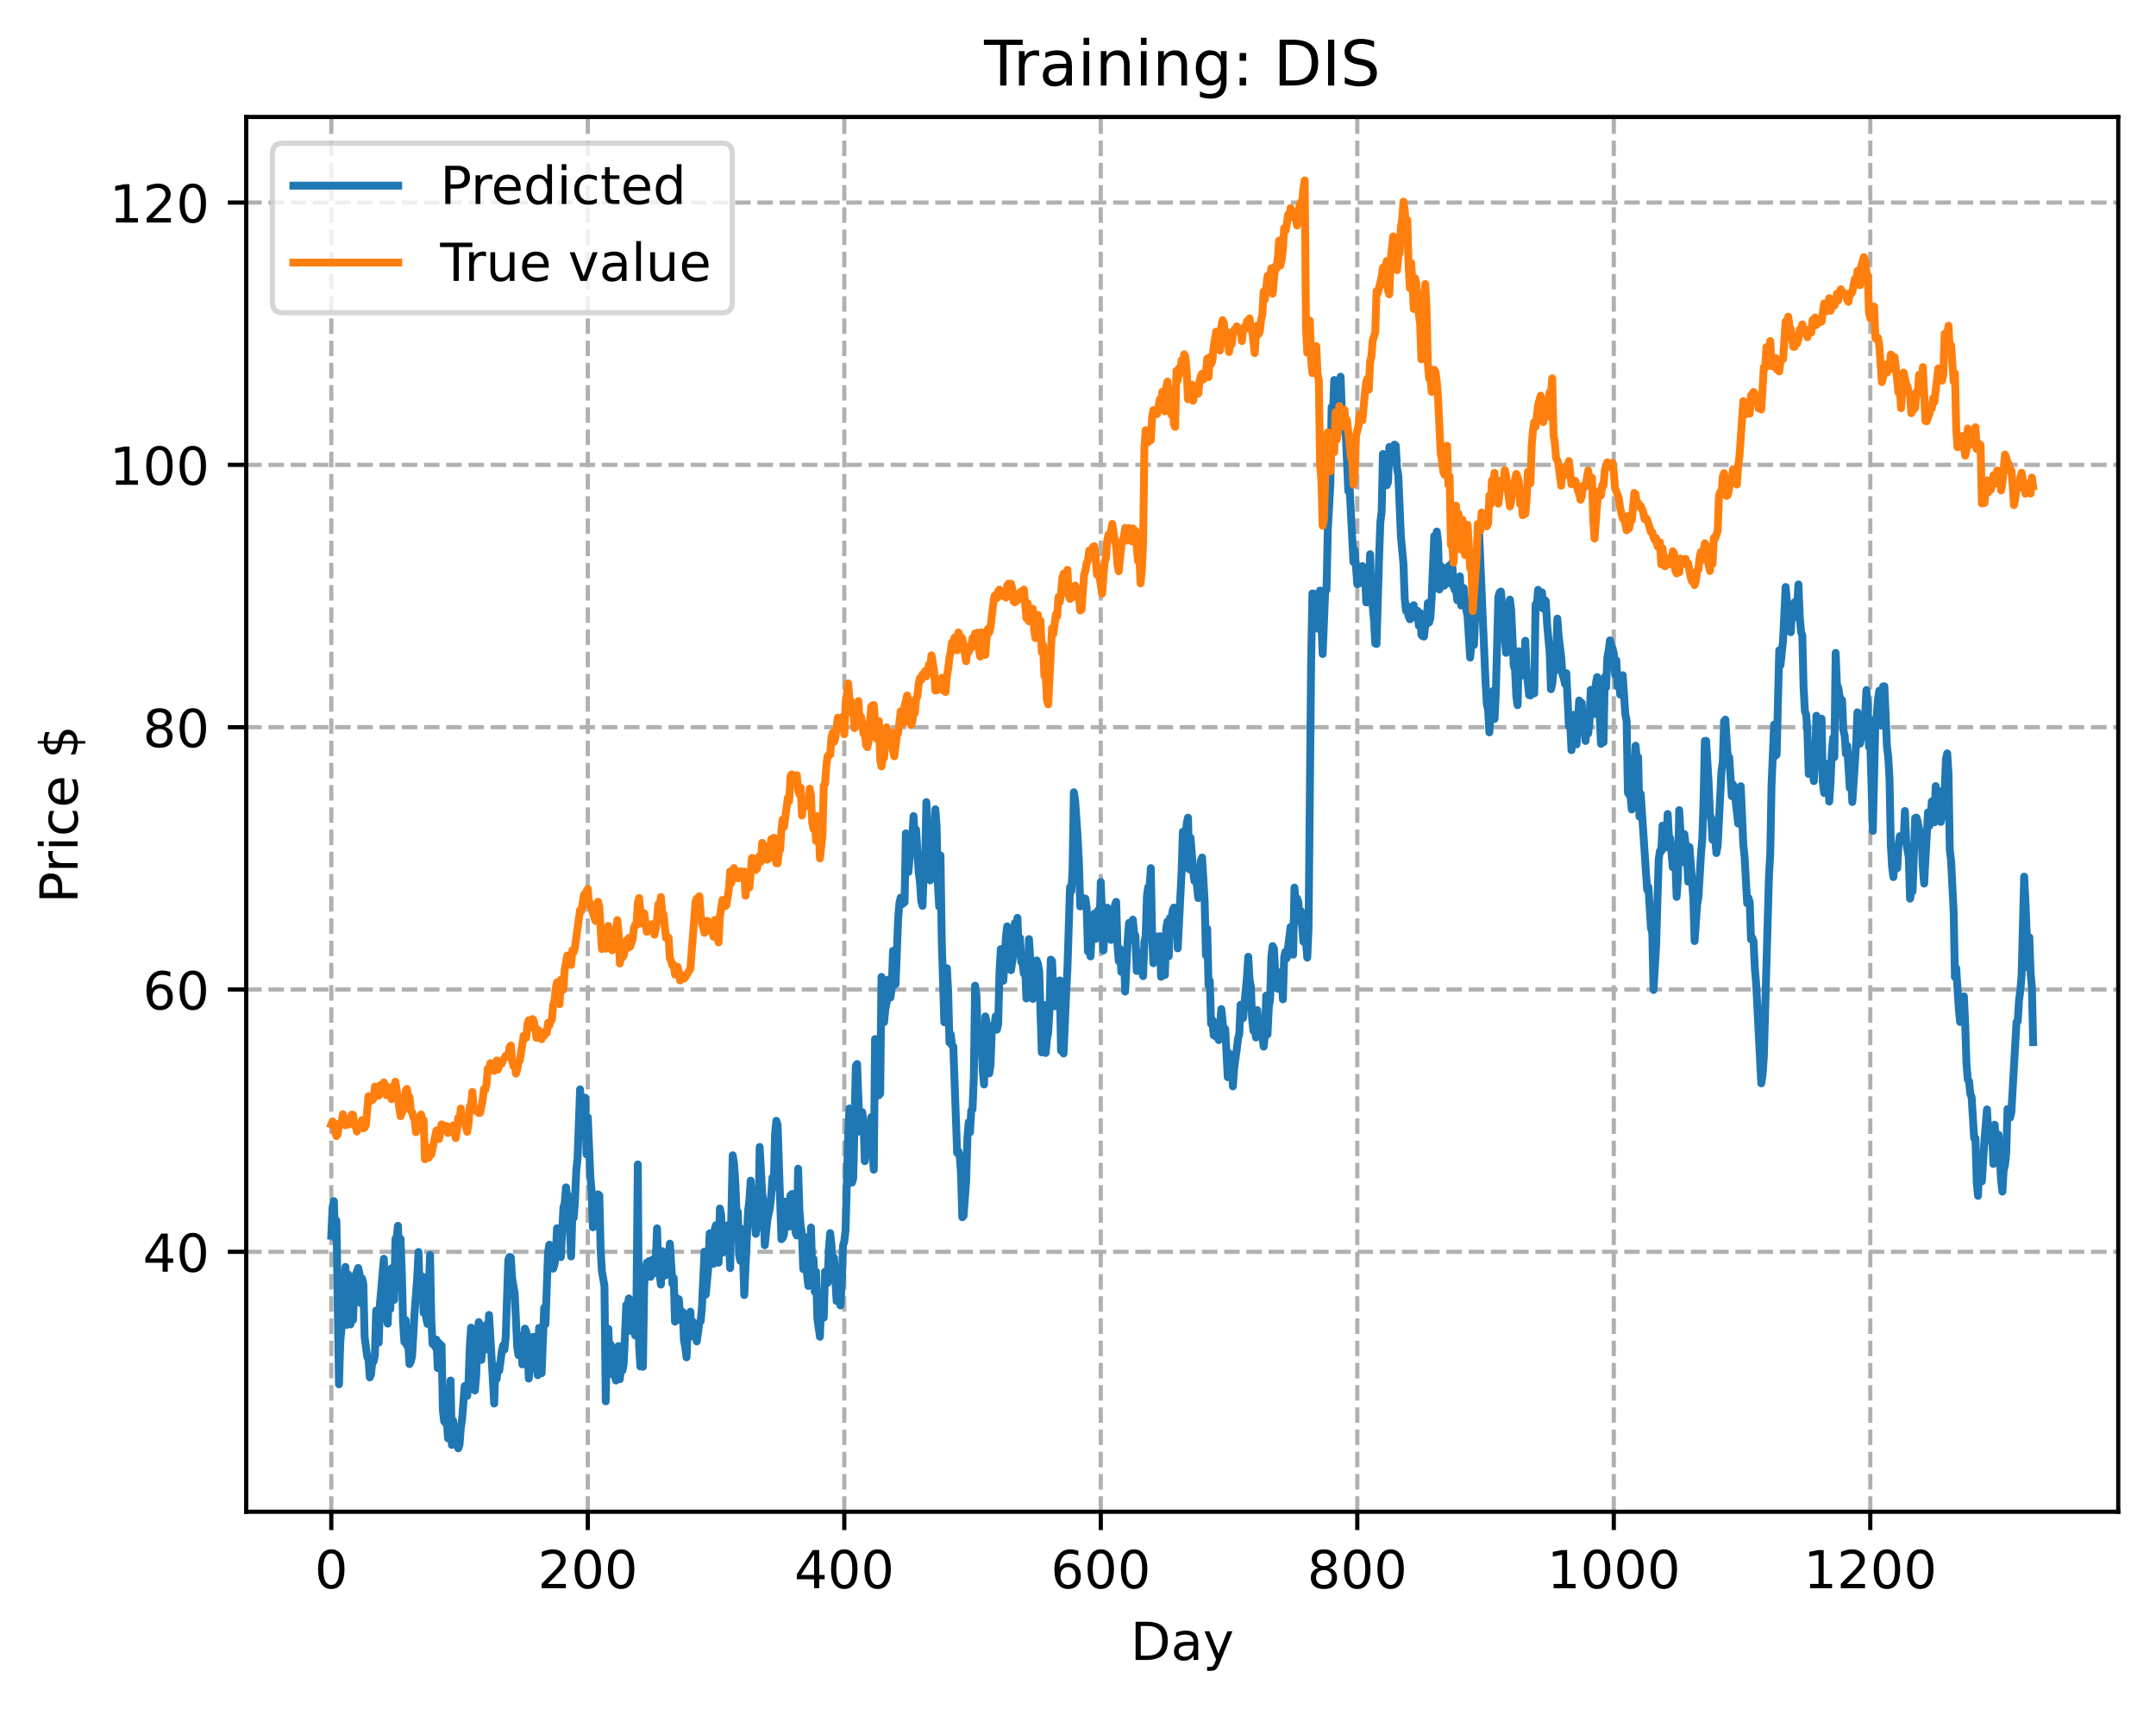 <?xml version="1.0" encoding="utf-8" standalone="no"?>
<!DOCTYPE svg PUBLIC "-//W3C//DTD SVG 1.1//EN"
  "http://www.w3.org/Graphics/SVG/1.1/DTD/svg11.dtd">
<!-- Created with matplotlib (https://matplotlib.org/) -->
<svg height="325.986pt" version="1.1" viewBox="0 0 411.286 325.986" width="411.286pt" xmlns="http://www.w3.org/2000/svg" xmlns:xlink="http://www.w3.org/1999/xlink">
 <defs>
  <style type="text/css">
*{stroke-linecap:butt;stroke-linejoin:round;}
  </style>
 </defs>
 <g id="figure_1">
  <g id="patch_1">
   <path d="M 0 325.986 
L 411.286 325.986 
L 411.286 0 
L 0 0 
z
" style="fill:#ffffff;"/>
  </g>
  <g id="axes_1">
   <g id="patch_2">
    <path d="M 46.966 288.43 
L 404.086 288.43 
L 404.086 22.318 
L 46.966 22.318 
z
" style="fill:#ffffff;"/>
   </g>
   <g id="matplotlib.axis_1">
    <g id="xtick_1">
     <g id="line2d_1">
      <path clip-path="url(#p841a402713)" d="M 63.198 288.43 
L 63.198 22.318 
" style="fill:none;stroke:#b0b0b0;stroke-dasharray:2.96,1.28;stroke-dashoffset:0;stroke-width:0.8;"/>
     </g>
     <g id="line2d_2">
      <defs>
       <path d="M 0 0 
L 0 3.5 
" id="ma4527cc326" style="stroke:#000000;stroke-width:0.8;"/>
      </defs>
      <g>
       <use style="stroke:#000000;stroke-width:0.8;" x="63.198" xlink:href="#ma4527cc326" y="288.43"/>
      </g>
     </g>
     <g id="text_1">
      <!-- 0 -->
      <defs>
       <path d="M 31.781 66.406 
Q 24.172 66.406 20.328 58.906 
Q 16.5 51.422 16.5 36.375 
Q 16.5 21.391 20.328 13.891 
Q 24.172 6.391 31.781 6.391 
Q 39.453 6.391 43.281 13.891 
Q 47.125 21.391 47.125 36.375 
Q 47.125 51.422 43.281 58.906 
Q 39.453 66.406 31.781 66.406 
z
M 31.781 74.219 
Q 44.047 74.219 50.516 64.516 
Q 56.984 54.828 56.984 36.375 
Q 56.984 17.969 50.516 8.266 
Q 44.047 -1.422 31.781 -1.422 
Q 19.531 -1.422 13.062 8.266 
Q 6.594 17.969 6.594 36.375 
Q 6.594 54.828 13.062 64.516 
Q 19.531 74.219 31.781 74.219 
z
" id="DejaVuSans-48"/>
      </defs>
      <g transform="translate(60.017 303.029)scale(0.1 -0.1)">
       <use xlink:href="#DejaVuSans-48"/>
      </g>
     </g>
    </g>
    <g id="xtick_2">
     <g id="line2d_3">
      <path clip-path="url(#p841a402713)" d="M 112.129 288.43 
L 112.129 22.318 
" style="fill:none;stroke:#b0b0b0;stroke-dasharray:2.96,1.28;stroke-dashoffset:0;stroke-width:0.8;"/>
     </g>
     <g id="line2d_4">
      <g>
       <use style="stroke:#000000;stroke-width:0.8;" x="112.129" xlink:href="#ma4527cc326" y="288.43"/>
      </g>
     </g>
     <g id="text_2">
      <!-- 200 -->
      <defs>
       <path d="M 19.188 8.297 
L 53.609 8.297 
L 53.609 0 
L 7.328 0 
L 7.328 8.297 
Q 12.938 14.109 22.625 23.891 
Q 32.328 33.688 34.812 36.531 
Q 39.547 41.844 41.422 45.531 
Q 43.312 49.219 43.312 52.781 
Q 43.312 58.594 39.234 62.25 
Q 35.156 65.922 28.609 65.922 
Q 23.969 65.922 18.812 64.312 
Q 13.672 62.703 7.812 59.422 
L 7.812 69.391 
Q 13.766 71.781 18.938 73 
Q 24.125 74.219 28.422 74.219 
Q 39.75 74.219 46.484 68.547 
Q 53.219 62.891 53.219 53.422 
Q 53.219 48.922 51.531 44.891 
Q 49.859 40.875 45.406 35.406 
Q 44.188 33.984 37.641 27.219 
Q 31.109 20.453 19.188 8.297 
z
" id="DejaVuSans-50"/>
      </defs>
      <g transform="translate(102.585 303.029)scale(0.1 -0.1)">
       <use xlink:href="#DejaVuSans-50"/>
       <use x="63.623" xlink:href="#DejaVuSans-48"/>
       <use x="127.246" xlink:href="#DejaVuSans-48"/>
      </g>
     </g>
    </g>
    <g id="xtick_3">
     <g id="line2d_5">
      <path clip-path="url(#p841a402713)" d="M 161.06 288.43 
L 161.06 22.318 
" style="fill:none;stroke:#b0b0b0;stroke-dasharray:2.96,1.28;stroke-dashoffset:0;stroke-width:0.8;"/>
     </g>
     <g id="line2d_6">
      <g>
       <use style="stroke:#000000;stroke-width:0.8;" x="161.06" xlink:href="#ma4527cc326" y="288.43"/>
      </g>
     </g>
     <g id="text_3">
      <!-- 400 -->
      <defs>
       <path d="M 37.797 64.312 
L 12.891 25.391 
L 37.797 25.391 
z
M 35.203 72.906 
L 47.609 72.906 
L 47.609 25.391 
L 58.016 25.391 
L 58.016 17.188 
L 47.609 17.188 
L 47.609 0 
L 37.797 0 
L 37.797 17.188 
L 4.891 17.188 
L 4.891 26.703 
z
" id="DejaVuSans-52"/>
      </defs>
      <g transform="translate(151.516 303.029)scale(0.1 -0.1)">
       <use xlink:href="#DejaVuSans-52"/>
       <use x="63.623" xlink:href="#DejaVuSans-48"/>
       <use x="127.246" xlink:href="#DejaVuSans-48"/>
      </g>
     </g>
    </g>
    <g id="xtick_4">
     <g id="line2d_7">
      <path clip-path="url(#p841a402713)" d="M 209.99 288.43 
L 209.99 22.318 
" style="fill:none;stroke:#b0b0b0;stroke-dasharray:2.96,1.28;stroke-dashoffset:0;stroke-width:0.8;"/>
     </g>
     <g id="line2d_8">
      <g>
       <use style="stroke:#000000;stroke-width:0.8;" x="209.99" xlink:href="#ma4527cc326" y="288.43"/>
      </g>
     </g>
     <g id="text_4">
      <!-- 600 -->
      <defs>
       <path d="M 33.016 40.375 
Q 26.375 40.375 22.484 35.828 
Q 18.609 31.297 18.609 23.391 
Q 18.609 15.531 22.484 10.953 
Q 26.375 6.391 33.016 6.391 
Q 39.656 6.391 43.531 10.953 
Q 47.406 15.531 47.406 23.391 
Q 47.406 31.297 43.531 35.828 
Q 39.656 40.375 33.016 40.375 
z
M 52.594 71.297 
L 52.594 62.312 
Q 48.875 64.062 45.094 64.984 
Q 41.312 65.922 37.594 65.922 
Q 27.828 65.922 22.672 59.328 
Q 17.531 52.734 16.797 39.406 
Q 19.672 43.656 24.016 45.922 
Q 28.375 48.188 33.594 48.188 
Q 44.578 48.188 50.953 41.516 
Q 57.328 34.859 57.328 23.391 
Q 57.328 12.156 50.688 5.359 
Q 44.047 -1.422 33.016 -1.422 
Q 20.359 -1.422 13.672 8.266 
Q 6.984 17.969 6.984 36.375 
Q 6.984 53.656 15.188 63.938 
Q 23.391 74.219 37.203 74.219 
Q 40.922 74.219 44.703 73.484 
Q 48.484 72.75 52.594 71.297 
z
" id="DejaVuSans-54"/>
      </defs>
      <g transform="translate(200.446 303.029)scale(0.1 -0.1)">
       <use xlink:href="#DejaVuSans-54"/>
       <use x="63.623" xlink:href="#DejaVuSans-48"/>
       <use x="127.246" xlink:href="#DejaVuSans-48"/>
      </g>
     </g>
    </g>
    <g id="xtick_5">
     <g id="line2d_9">
      <path clip-path="url(#p841a402713)" d="M 258.921 288.43 
L 258.921 22.318 
" style="fill:none;stroke:#b0b0b0;stroke-dasharray:2.96,1.28;stroke-dashoffset:0;stroke-width:0.8;"/>
     </g>
     <g id="line2d_10">
      <g>
       <use style="stroke:#000000;stroke-width:0.8;" x="258.921" xlink:href="#ma4527cc326" y="288.43"/>
      </g>
     </g>
     <g id="text_5">
      <!-- 800 -->
      <defs>
       <path d="M 31.781 34.625 
Q 24.75 34.625 20.719 30.859 
Q 16.703 27.094 16.703 20.516 
Q 16.703 13.922 20.719 10.156 
Q 24.75 6.391 31.781 6.391 
Q 38.812 6.391 42.859 10.172 
Q 46.922 13.969 46.922 20.516 
Q 46.922 27.094 42.891 30.859 
Q 38.875 34.625 31.781 34.625 
z
M 21.922 38.812 
Q 15.578 40.375 12.031 44.719 
Q 8.5 49.078 8.5 55.328 
Q 8.5 64.062 14.719 69.141 
Q 20.953 74.219 31.781 74.219 
Q 42.672 74.219 48.875 69.141 
Q 55.078 64.062 55.078 55.328 
Q 55.078 49.078 51.531 44.719 
Q 48 40.375 41.703 38.812 
Q 48.828 37.156 52.797 32.312 
Q 56.781 27.484 56.781 20.516 
Q 56.781 9.906 50.312 4.234 
Q 43.844 -1.422 31.781 -1.422 
Q 19.734 -1.422 13.25 4.234 
Q 6.781 9.906 6.781 20.516 
Q 6.781 27.484 10.781 32.312 
Q 14.797 37.156 21.922 38.812 
z
M 18.312 54.391 
Q 18.312 48.734 21.844 45.562 
Q 25.391 42.391 31.781 42.391 
Q 38.141 42.391 41.719 45.562 
Q 45.312 48.734 45.312 54.391 
Q 45.312 60.062 41.719 63.234 
Q 38.141 66.406 31.781 66.406 
Q 25.391 66.406 21.844 63.234 
Q 18.312 60.062 18.312 54.391 
z
" id="DejaVuSans-56"/>
      </defs>
      <g transform="translate(249.377 303.029)scale(0.1 -0.1)">
       <use xlink:href="#DejaVuSans-56"/>
       <use x="63.623" xlink:href="#DejaVuSans-48"/>
       <use x="127.246" xlink:href="#DejaVuSans-48"/>
      </g>
     </g>
    </g>
    <g id="xtick_6">
     <g id="line2d_11">
      <path clip-path="url(#p841a402713)" d="M 307.851 288.43 
L 307.851 22.318 
" style="fill:none;stroke:#b0b0b0;stroke-dasharray:2.96,1.28;stroke-dashoffset:0;stroke-width:0.8;"/>
     </g>
     <g id="line2d_12">
      <g>
       <use style="stroke:#000000;stroke-width:0.8;" x="307.851" xlink:href="#ma4527cc326" y="288.43"/>
      </g>
     </g>
     <g id="text_6">
      <!-- 1000 -->
      <defs>
       <path d="M 12.406 8.297 
L 28.516 8.297 
L 28.516 63.922 
L 10.984 60.406 
L 10.984 69.391 
L 28.422 72.906 
L 38.281 72.906 
L 38.281 8.297 
L 54.391 8.297 
L 54.391 0 
L 12.406 0 
z
" id="DejaVuSans-49"/>
      </defs>
      <g transform="translate(295.126 303.029)scale(0.1 -0.1)">
       <use xlink:href="#DejaVuSans-49"/>
       <use x="63.623" xlink:href="#DejaVuSans-48"/>
       <use x="127.246" xlink:href="#DejaVuSans-48"/>
       <use x="190.869" xlink:href="#DejaVuSans-48"/>
      </g>
     </g>
    </g>
    <g id="xtick_7">
     <g id="line2d_13">
      <path clip-path="url(#p841a402713)" d="M 356.782 288.43 
L 356.782 22.318 
" style="fill:none;stroke:#b0b0b0;stroke-dasharray:2.96,1.28;stroke-dashoffset:0;stroke-width:0.8;"/>
     </g>
     <g id="line2d_14">
      <g>
       <use style="stroke:#000000;stroke-width:0.8;" x="356.782" xlink:href="#ma4527cc326" y="288.43"/>
      </g>
     </g>
     <g id="text_7">
      <!-- 1200 -->
      <g transform="translate(344.057 303.029)scale(0.1 -0.1)">
       <use xlink:href="#DejaVuSans-49"/>
       <use x="63.623" xlink:href="#DejaVuSans-50"/>
       <use x="127.246" xlink:href="#DejaVuSans-48"/>
       <use x="190.869" xlink:href="#DejaVuSans-48"/>
      </g>
     </g>
    </g>
    <g id="text_8">
     <!-- Day -->
     <defs>
      <path d="M 19.672 64.797 
L 19.672 8.109 
L 31.594 8.109 
Q 46.688 8.109 53.688 14.938 
Q 60.688 21.781 60.688 36.531 
Q 60.688 51.172 53.688 57.984 
Q 46.688 64.797 31.594 64.797 
z
M 9.812 72.906 
L 30.078 72.906 
Q 51.266 72.906 61.172 64.094 
Q 71.094 55.281 71.094 36.531 
Q 71.094 17.672 61.125 8.828 
Q 51.172 0 30.078 0 
L 9.812 0 
z
" id="DejaVuSans-68"/>
      <path d="M 34.281 27.484 
Q 23.391 27.484 19.188 25 
Q 14.984 22.516 14.984 16.5 
Q 14.984 11.719 18.141 8.906 
Q 21.297 6.109 26.703 6.109 
Q 34.188 6.109 38.703 11.406 
Q 43.219 16.703 43.219 25.484 
L 43.219 27.484 
z
M 52.203 31.203 
L 52.203 0 
L 43.219 0 
L 43.219 8.297 
Q 40.141 3.328 35.547 0.953 
Q 30.953 -1.422 24.312 -1.422 
Q 15.922 -1.422 10.953 3.297 
Q 6 8.016 6 15.922 
Q 6 25.141 12.172 29.828 
Q 18.359 34.516 30.609 34.516 
L 43.219 34.516 
L 43.219 35.406 
Q 43.219 41.609 39.141 45 
Q 35.062 48.391 27.688 48.391 
Q 23 48.391 18.547 47.266 
Q 14.109 46.141 10.016 43.891 
L 10.016 52.203 
Q 14.938 54.109 19.578 55.047 
Q 24.219 56 28.609 56 
Q 40.484 56 46.344 49.844 
Q 52.203 43.703 52.203 31.203 
z
" id="DejaVuSans-97"/>
      <path d="M 32.172 -5.078 
Q 28.375 -14.844 24.75 -17.812 
Q 21.141 -20.797 15.094 -20.797 
L 7.906 -20.797 
L 7.906 -13.281 
L 13.188 -13.281 
Q 16.891 -13.281 18.938 -11.516 
Q 21 -9.766 23.484 -3.219 
L 25.094 0.875 
L 2.984 54.688 
L 12.5 54.688 
L 29.594 11.922 
L 46.688 54.688 
L 56.203 54.688 
z
" id="DejaVuSans-121"/>
     </defs>
     <g transform="translate(215.652 316.707)scale(0.1 -0.1)">
      <use xlink:href="#DejaVuSans-68"/>
      <use x="77.002" xlink:href="#DejaVuSans-97"/>
      <use x="138.281" xlink:href="#DejaVuSans-121"/>
     </g>
    </g>
   </g>
   <g id="matplotlib.axis_2">
    <g id="ytick_1">
     <g id="line2d_15">
      <path clip-path="url(#p841a402713)" d="M 46.966 238.841 
L 404.086 238.841 
" style="fill:none;stroke:#b0b0b0;stroke-dasharray:2.96,1.28;stroke-dashoffset:0;stroke-width:0.8;"/>
     </g>
     <g id="line2d_16">
      <defs>
       <path d="M 0 0 
L -3.5 0 
" id="ma97336f69a" style="stroke:#000000;stroke-width:0.8;"/>
      </defs>
      <g>
       <use style="stroke:#000000;stroke-width:0.8;" x="46.966" xlink:href="#ma97336f69a" y="238.841"/>
      </g>
     </g>
     <g id="text_9">
      <!-- 40 -->
      <g transform="translate(27.241 242.64)scale(0.1 -0.1)">
       <use xlink:href="#DejaVuSans-52"/>
       <use x="63.623" xlink:href="#DejaVuSans-48"/>
      </g>
     </g>
    </g>
    <g id="ytick_2">
     <g id="line2d_17">
      <path clip-path="url(#p841a402713)" d="M 46.966 188.792 
L 404.086 188.792 
" style="fill:none;stroke:#b0b0b0;stroke-dasharray:2.96,1.28;stroke-dashoffset:0;stroke-width:0.8;"/>
     </g>
     <g id="line2d_18">
      <g>
       <use style="stroke:#000000;stroke-width:0.8;" x="46.966" xlink:href="#ma97336f69a" y="188.792"/>
      </g>
     </g>
     <g id="text_10">
      <!-- 60 -->
      <g transform="translate(27.241 192.591)scale(0.1 -0.1)">
       <use xlink:href="#DejaVuSans-54"/>
       <use x="63.623" xlink:href="#DejaVuSans-48"/>
      </g>
     </g>
    </g>
    <g id="ytick_3">
     <g id="line2d_19">
      <path clip-path="url(#p841a402713)" d="M 46.966 138.742 
L 404.086 138.742 
" style="fill:none;stroke:#b0b0b0;stroke-dasharray:2.96,1.28;stroke-dashoffset:0;stroke-width:0.8;"/>
     </g>
     <g id="line2d_20">
      <g>
       <use style="stroke:#000000;stroke-width:0.8;" x="46.966" xlink:href="#ma97336f69a" y="138.742"/>
      </g>
     </g>
     <g id="text_11">
      <!-- 80 -->
      <g transform="translate(27.241 142.541)scale(0.1 -0.1)">
       <use xlink:href="#DejaVuSans-56"/>
       <use x="63.623" xlink:href="#DejaVuSans-48"/>
      </g>
     </g>
    </g>
    <g id="ytick_4">
     <g id="line2d_21">
      <path clip-path="url(#p841a402713)" d="M 46.966 88.693 
L 404.086 88.693 
" style="fill:none;stroke:#b0b0b0;stroke-dasharray:2.96,1.28;stroke-dashoffset:0;stroke-width:0.8;"/>
     </g>
     <g id="line2d_22">
      <g>
       <use style="stroke:#000000;stroke-width:0.8;" x="46.966" xlink:href="#ma97336f69a" y="88.693"/>
      </g>
     </g>
     <g id="text_12">
      <!-- 100 -->
      <g transform="translate(20.878 92.492)scale(0.1 -0.1)">
       <use xlink:href="#DejaVuSans-49"/>
       <use x="63.623" xlink:href="#DejaVuSans-48"/>
       <use x="127.246" xlink:href="#DejaVuSans-48"/>
      </g>
     </g>
    </g>
    <g id="ytick_5">
     <g id="line2d_23">
      <path clip-path="url(#p841a402713)" d="M 46.966 38.643 
L 404.086 38.643 
" style="fill:none;stroke:#b0b0b0;stroke-dasharray:2.96,1.28;stroke-dashoffset:0;stroke-width:0.8;"/>
     </g>
     <g id="line2d_24">
      <g>
       <use style="stroke:#000000;stroke-width:0.8;" x="46.966" xlink:href="#ma97336f69a" y="38.643"/>
      </g>
     </g>
     <g id="text_13">
      <!-- 120 -->
      <g transform="translate(20.878 42.443)scale(0.1 -0.1)">
       <use xlink:href="#DejaVuSans-49"/>
       <use x="63.623" xlink:href="#DejaVuSans-50"/>
       <use x="127.246" xlink:href="#DejaVuSans-48"/>
      </g>
     </g>
    </g>
    <g id="text_14">
     <!-- Price $ -->
     <defs>
      <path d="M 19.672 64.797 
L 19.672 37.406 
L 32.078 37.406 
Q 38.969 37.406 42.719 40.969 
Q 46.484 44.531 46.484 51.125 
Q 46.484 57.672 42.719 61.234 
Q 38.969 64.797 32.078 64.797 
z
M 9.812 72.906 
L 32.078 72.906 
Q 44.344 72.906 50.609 67.359 
Q 56.891 61.812 56.891 51.125 
Q 56.891 40.328 50.609 34.812 
Q 44.344 29.297 32.078 29.297 
L 19.672 29.297 
L 19.672 0 
L 9.812 0 
z
" id="DejaVuSans-80"/>
      <path d="M 41.109 46.297 
Q 39.594 47.172 37.812 47.578 
Q 36.031 48 33.891 48 
Q 26.266 48 22.188 43.047 
Q 18.109 38.094 18.109 28.812 
L 18.109 0 
L 9.078 0 
L 9.078 54.688 
L 18.109 54.688 
L 18.109 46.188 
Q 20.953 51.172 25.484 53.578 
Q 30.031 56 36.531 56 
Q 37.453 56 38.578 55.875 
Q 39.703 55.766 41.062 55.516 
z
" id="DejaVuSans-114"/>
      <path d="M 9.422 54.688 
L 18.406 54.688 
L 18.406 0 
L 9.422 0 
z
M 9.422 75.984 
L 18.406 75.984 
L 18.406 64.594 
L 9.422 64.594 
z
" id="DejaVuSans-105"/>
      <path d="M 48.781 52.594 
L 48.781 44.188 
Q 44.969 46.297 41.141 47.344 
Q 37.312 48.391 33.406 48.391 
Q 24.656 48.391 19.812 42.844 
Q 14.984 37.312 14.984 27.297 
Q 14.984 17.281 19.812 11.734 
Q 24.656 6.203 33.406 6.203 
Q 37.312 6.203 41.141 7.25 
Q 44.969 8.297 48.781 10.406 
L 48.781 2.094 
Q 45.016 0.344 40.984 -0.531 
Q 36.969 -1.422 32.422 -1.422 
Q 20.062 -1.422 12.781 6.344 
Q 5.516 14.109 5.516 27.297 
Q 5.516 40.672 12.859 48.328 
Q 20.219 56 33.016 56 
Q 37.156 56 41.109 55.141 
Q 45.062 54.297 48.781 52.594 
z
" id="DejaVuSans-99"/>
      <path d="M 56.203 29.594 
L 56.203 25.203 
L 14.891 25.203 
Q 15.484 15.922 20.484 11.062 
Q 25.484 6.203 34.422 6.203 
Q 39.594 6.203 44.453 7.469 
Q 49.312 8.734 54.109 11.281 
L 54.109 2.781 
Q 49.266 0.734 44.188 -0.344 
Q 39.109 -1.422 33.891 -1.422 
Q 20.797 -1.422 13.156 6.188 
Q 5.516 13.812 5.516 26.812 
Q 5.516 40.234 12.766 48.109 
Q 20.016 56 32.328 56 
Q 43.359 56 49.781 48.891 
Q 56.203 41.797 56.203 29.594 
z
M 47.219 32.234 
Q 47.125 39.594 43.094 43.984 
Q 39.062 48.391 32.422 48.391 
Q 24.906 48.391 20.391 44.141 
Q 15.875 39.891 15.188 32.172 
z
" id="DejaVuSans-101"/>
      <path id="DejaVuSans-32"/>
      <path d="M 33.797 -14.703 
L 28.906 -14.703 
L 28.859 0 
Q 23.734 0.094 18.609 1.188 
Q 13.484 2.297 8.297 4.5 
L 8.297 13.281 
Q 13.281 10.156 18.375 8.562 
Q 23.484 6.984 28.906 6.938 
L 28.906 29.203 
Q 18.109 30.953 13.203 35.156 
Q 8.297 39.359 8.297 46.688 
Q 8.297 54.641 13.625 59.219 
Q 18.953 63.812 28.906 64.5 
L 28.906 75.984 
L 33.797 75.984 
L 33.797 64.656 
Q 38.328 64.453 42.578 63.688 
Q 46.828 62.938 50.875 61.625 
L 50.875 53.078 
Q 46.828 55.125 42.547 56.25 
Q 38.281 57.375 33.797 57.562 
L 33.797 36.719 
Q 44.875 35.016 50.094 30.609 
Q 55.328 26.219 55.328 18.609 
Q 55.328 10.359 49.781 5.594 
Q 44.234 0.828 33.797 0.094 
z
M 28.906 37.594 
L 28.906 57.625 
Q 23.25 56.984 20.266 54.391 
Q 17.281 51.812 17.281 47.516 
Q 17.281 43.312 20.031 40.969 
Q 22.797 38.625 28.906 37.594 
z
M 33.797 28.219 
L 33.797 7.078 
Q 39.984 7.906 43.141 10.594 
Q 46.297 13.281 46.297 17.672 
Q 46.297 21.969 43.281 24.5 
Q 40.281 27.047 33.797 28.219 
z
" id="DejaVuSans-36"/>
     </defs>
     <g transform="translate(14.798 172.342)rotate(-90)scale(0.1 -0.1)">
      <use xlink:href="#DejaVuSans-80"/>
      <use x="58.553" xlink:href="#DejaVuSans-114"/>
      <use x="99.666" xlink:href="#DejaVuSans-105"/>
      <use x="127.449" xlink:href="#DejaVuSans-99"/>
      <use x="182.43" xlink:href="#DejaVuSans-101"/>
      <use x="243.953" xlink:href="#DejaVuSans-32"/>
      <use x="275.74" xlink:href="#DejaVuSans-36"/>
     </g>
    </g>
   </g>
   <g id="line2d_25">
    <path clip-path="url(#p841a402713)" d="M 63.198 235.766 
L 63.443 230.39 
L 63.688 229.167 
L 63.932 236.219 
L 64.177 232.898 
L 64.666 264.128 
L 64.911 255.995 
L 65.156 253.399 
L 65.4 243.346 
L 65.645 245.638 
L 65.89 241.716 
L 66.134 252.789 
L 66.379 243.105 
L 66.868 252.683 
L 67.113 247.81 
L 67.357 251.83 
L 67.602 244.671 
L 67.847 243.257 
L 68.336 241.921 
L 68.581 243.018 
L 68.825 248.627 
L 69.07 243.91 
L 69.315 245.007 
L 69.559 255.112 
L 70.049 258.84 
L 70.293 259.332 
L 70.538 262.797 
L 70.783 262.197 
L 71.027 259.612 
L 71.272 259.768 
L 71.517 258.604 
L 71.761 250.034 
L 72.006 255.411 
L 72.251 256.166 
L 72.495 248.623 
L 73.229 240.172 
L 73.474 249.891 
L 73.963 252.546 
L 74.208 244.834 
L 74.452 249.763 
L 74.697 241.981 
L 74.942 246.971 
L 75.186 248.017 
L 75.431 236.406 
L 75.676 236.013 
L 75.92 233.876 
L 76.165 241.831 
L 76.41 236.354 
L 76.654 242.8 
L 76.899 252.362 
L 77.144 256.052 
L 77.388 251.866 
L 77.633 256.734 
L 77.878 256.618 
L 78.122 260.258 
L 78.367 259.766 
L 78.611 258.76 
L 79.101 250.243 
L 79.59 243.81 
L 79.835 238.869 
L 80.079 246.915 
L 80.324 246.476 
L 80.569 243.548 
L 80.813 250.489 
L 81.058 243.774 
L 81.303 251.479 
L 81.547 252.596 
L 82.037 239.428 
L 82.281 252.067 
L 82.526 256.445 
L 82.771 255.53 
L 83.015 256.97 
L 83.26 255.602 
L 83.505 261.045 
L 83.749 256.236 
L 83.994 260.998 
L 84.239 256.709 
L 84.483 269.052 
L 84.728 271.175 
L 84.972 271.494 
L 85.217 270.643 
L 85.462 274.431 
L 85.951 263.396 
L 86.196 275.684 
L 86.44 271.05 
L 86.685 273.311 
L 86.93 273.21 
L 87.174 275.304 
L 87.419 276.334 
L 87.664 275.617 
L 87.908 272.428 
L 88.153 270.767 
L 88.642 264.439 
L 89.132 266.332 
L 89.376 263.737 
L 89.621 256.831 
L 89.866 253.304 
L 90.355 262.575 
L 90.599 265.301 
L 90.844 262.404 
L 91.089 254.841 
L 91.333 252.242 
L 91.578 254.397 
L 91.823 259.47 
L 92.067 255.896 
L 92.312 257.683 
L 92.557 252.879 
L 93.046 255.404 
L 93.291 250.883 
L 93.78 259.02 
L 94.269 267.793 
L 94.514 260.873 
L 94.759 263.081 
L 95.003 260.6 
L 95.248 261.485 
L 95.737 257.722 
L 95.982 256.695 
L 96.227 257.498 
L 96.471 255.049 
L 96.96 240.398 
L 97.205 239.806 
L 97.45 239.927 
L 97.694 243.872 
L 98.184 246.781 
L 98.673 257.099 
L 98.918 258.565 
L 99.162 254.865 
L 99.407 255.312 
L 99.652 260.32 
L 99.896 258.78 
L 100.141 253.484 
L 100.386 254.093 
L 100.63 256.47 
L 100.875 263.018 
L 101.364 255.132 
L 101.609 257.343 
L 101.854 255.049 
L 102.098 260.276 
L 102.343 260.926 
L 102.587 262.381 
L 102.832 253.356 
L 103.077 253.407 
L 103.321 262.007 
L 103.811 249.492 
L 104.055 252.65 
L 104.545 239.013 
L 104.789 237.476 
L 105.034 240.325 
L 105.279 240.205 
L 105.523 242.053 
L 105.768 241.28 
L 106.013 239.706 
L 106.257 234.346 
L 106.747 236.358 
L 106.991 239.846 
L 107.481 230.367 
L 107.725 229.561 
L 107.97 226.536 
L 108.215 228.431 
L 108.459 228.2 
L 108.948 239.729 
L 109.193 231.479 
L 109.438 232.363 
L 109.682 229.195 
L 109.927 223.467 
L 110.172 221.069 
L 110.661 207.84 
L 110.906 212.619 
L 111.15 211.99 
L 111.395 216.236 
L 111.64 209.425 
L 111.884 220.245 
L 112.129 213.16 
L 112.618 224.412 
L 112.863 227.304 
L 113.108 234.154 
L 113.352 232.464 
L 113.597 228.582 
L 113.842 232.243 
L 114.086 227.874 
L 114.331 228.077 
L 114.575 238.307 
L 114.82 242.526 
L 115.309 245.352 
L 115.554 267.37 
L 115.799 254.197 
L 116.043 253.522 
L 116.288 259.288 
L 116.533 256.569 
L 116.777 262.199 
L 117.022 262.222 
L 117.267 262.385 
L 117.511 263.404 
L 117.756 262.574 
L 118.001 256.812 
L 118.245 263.14 
L 118.49 260.423 
L 118.735 261.497 
L 118.979 260.275 
L 119.469 248.995 
L 119.713 249.32 
L 119.958 247.727 
L 120.203 253.89 
L 120.447 251.984 
L 121.181 254.81 
L 121.426 247.235 
L 121.67 222.171 
L 121.915 256.772 
L 122.16 260.716 
L 122.404 259.32 
L 122.649 260.769 
L 122.894 244.923 
L 123.383 240.905 
L 123.628 241.562 
L 123.872 240.574 
L 124.117 243.618 
L 124.362 242.549 
L 124.606 240.247 
L 124.851 242.894 
L 125.096 240.676 
L 125.34 234.36 
L 125.585 242.062 
L 125.83 243.215 
L 126.074 245.096 
L 126.319 238.709 
L 126.563 243.457 
L 126.808 243.377 
L 127.053 239.317 
L 127.297 243.148 
L 127.787 237.276 
L 128.276 244.943 
L 128.521 243.829 
L 128.765 252.165 
L 129.01 247.599 
L 129.255 251.82 
L 129.499 247.885 
L 129.744 251.119 
L 129.989 251.875 
L 130.233 250.318 
L 130.478 255.716 
L 130.723 256.991 
L 130.967 258.978 
L 131.212 253.21 
L 131.457 251.051 
L 131.701 250.256 
L 131.946 254.962 
L 132.191 252.195 
L 132.924 255.938 
L 133.414 252.333 
L 133.658 252.091 
L 133.903 249.483 
L 134.392 238.805 
L 134.637 247.005 
L 135.126 241.67 
L 135.371 235.322 
L 135.616 239.235 
L 135.86 239.448 
L 136.105 241.142 
L 136.35 234.514 
L 136.594 233.742 
L 136.839 233.678 
L 137.084 240.913 
L 137.328 230.577 
L 137.573 231.824 
L 137.818 239.032 
L 138.062 238.096 
L 138.307 238.057 
L 138.551 234.076 
L 138.796 233.789 
L 139.041 236.124 
L 139.285 241.956 
L 139.775 220.418 
L 140.019 221.917 
L 140.264 225.386 
L 140.509 231.421 
L 140.753 231.205 
L 140.998 239.495 
L 141.243 240.568 
L 141.487 234.481 
L 141.732 239.116 
L 141.977 247.092 
L 142.711 231.005 
L 142.955 229.006 
L 143.2 225.258 
L 143.689 233.352 
L 143.934 231.832 
L 144.178 235.418 
L 144.423 233.506 
L 144.668 234.033 
L 144.912 218.827 
L 145.402 227.597 
L 145.646 229.783 
L 145.891 237.595 
L 146.38 232.777 
L 146.87 230.394 
L 147.114 228.228 
L 147.359 224.66 
L 147.604 226.525 
L 147.848 216.403 
L 148.093 213.84 
L 148.338 214.611 
L 149.072 236.434 
L 149.316 236.172 
L 149.561 235.538 
L 149.806 229.262 
L 150.05 230.488 
L 150.295 229.805 
L 150.539 234.025 
L 150.784 228.087 
L 151.029 227.827 
L 151.273 227.803 
L 151.763 235.186 
L 152.007 235.721 
L 152.252 222.975 
L 152.497 230.797 
L 152.741 233.877 
L 152.986 235.533 
L 153.231 242.139 
L 153.475 236.015 
L 153.72 236.195 
L 153.965 243.343 
L 154.209 245.359 
L 154.454 244.83 
L 154.699 234.2 
L 154.943 242.058 
L 155.188 240.174 
L 155.433 246.478 
L 155.677 242.641 
L 155.922 251.549 
L 156.411 255.051 
L 156.656 248.036 
L 156.9 249.109 
L 157.145 251.403 
L 157.39 242.611 
L 157.634 244.719 
L 157.879 244.769 
L 158.124 238.234 
L 158.368 235.267 
L 158.613 237.511 
L 158.858 243.382 
L 159.102 239.949 
L 159.592 248.232 
L 159.836 244.071 
L 160.081 247.46 
L 160.326 249.073 
L 160.57 244.856 
L 160.815 237.66 
L 161.06 236.817 
L 161.304 234.72 
L 161.794 216.713 
L 162.038 211.494 
L 162.527 225.653 
L 162.772 224.831 
L 163.261 203.364 
L 163.506 203.003 
L 163.995 215.907 
L 164.24 212.145 
L 164.485 212.191 
L 164.729 214.301 
L 164.974 221.543 
L 165.219 214.827 
L 165.463 218.912 
L 165.953 216.648 
L 166.197 213.143 
L 166.442 219.829 
L 166.687 223.175 
L 166.931 198.243 
L 167.176 206.437 
L 167.421 208.156 
L 167.665 208.972 
L 167.91 208.644 
L 168.154 186.382 
L 168.644 195.029 
L 168.888 192.528 
L 169.133 191.397 
L 169.378 186.915 
L 169.622 189.599 
L 169.867 190.335 
L 170.112 188.486 
L 170.356 181.403 
L 170.601 187.884 
L 170.846 187.779 
L 171.335 175.236 
L 171.58 172.239 
L 171.824 171.262 
L 172.069 172.515 
L 172.558 172.158 
L 172.803 159.002 
L 173.292 166.391 
L 173.782 160.755 
L 174.026 159.748 
L 174.271 155.704 
L 174.515 160.171 
L 174.76 158.295 
L 175.249 166.42 
L 175.494 168.253 
L 175.739 171.931 
L 175.983 172.831 
L 176.228 165.973 
L 176.473 165.45 
L 176.717 153.036 
L 177.451 167.964 
L 177.696 159.359 
L 177.941 160.437 
L 178.185 164.15 
L 178.43 154.399 
L 178.675 157.659 
L 178.919 168.79 
L 179.164 172.997 
L 179.409 163.211 
L 179.653 179.605 
L 180.142 195.042 
L 180.387 194.507 
L 180.632 184.72 
L 180.876 189.244 
L 181.121 198.904 
L 181.366 197.342 
L 181.61 199.47 
L 181.855 199.662 
L 182.589 219.963 
L 182.834 219.686 
L 183.078 220.593 
L 183.323 223.864 
L 183.568 232.237 
L 183.812 232.018 
L 184.302 225.42 
L 184.546 217.103 
L 184.791 214.112 
L 185.036 216.046 
L 185.28 211.906 
L 185.525 211.622 
L 185.77 205.5 
L 186.014 188.063 
L 186.259 189.717 
L 186.503 197.032 
L 186.748 198.82 
L 187.237 198.684 
L 187.482 204.486 
L 187.727 206.919 
L 187.971 193.922 
L 188.216 195.184 
L 188.461 203.073 
L 188.705 204.807 
L 188.95 203.304 
L 189.195 196.689 
L 189.439 195.649 
L 189.684 195.993 
L 189.929 193.918 
L 190.173 196.462 
L 190.418 195.358 
L 190.663 185.625 
L 190.907 181.084 
L 191.152 181.155 
L 191.397 187.117 
L 191.886 178.886 
L 192.13 176.744 
L 192.375 183.283 
L 192.62 183.007 
L 192.864 185.11 
L 193.354 181.857 
L 193.598 176.097 
L 193.843 176.703 
L 194.088 175.125 
L 194.332 181.105 
L 194.577 178.964 
L 194.822 183.561 
L 195.066 183.789 
L 195.311 185.76 
L 195.556 184.645 
L 195.8 190.503 
L 196.045 188.994 
L 196.29 179.175 
L 197.024 190.593 
L 197.513 188.518 
L 197.758 183.24 
L 198.002 183.894 
L 198.247 185.359 
L 198.736 200.793 
L 198.981 193.907 
L 199.225 191.76 
L 199.47 200.908 
L 199.715 198.335 
L 199.959 197.006 
L 200.204 192.78 
L 200.449 183.09 
L 200.693 183.333 
L 200.938 189.172 
L 201.183 191.993 
L 201.427 190.573 
L 201.672 191.892 
L 202.161 187.062 
L 202.406 200.47 
L 202.651 196.949 
L 202.895 200.997 
L 203.385 189.475 
L 203.629 184.762 
L 204.118 169.292 
L 204.363 170.036 
L 204.608 165.878 
L 204.852 151.16 
L 205.097 152.747 
L 205.586 159.905 
L 205.831 164.817 
L 206.076 172.946 
L 206.565 171.311 
L 206.81 172.458 
L 207.054 171.445 
L 207.299 173.247 
L 207.544 181.557 
L 207.788 177.962 
L 208.033 182.481 
L 208.278 177.771 
L 208.767 174.314 
L 209.012 179.136 
L 209.501 173.648 
L 209.746 177.199 
L 209.99 168.273 
L 210.479 181.359 
L 210.724 177.913 
L 210.969 176.069 
L 211.213 173.167 
L 211.458 173.469 
L 211.947 179.329 
L 212.192 176.667 
L 212.437 176.429 
L 212.681 172.664 
L 212.926 172.059 
L 213.171 180.37 
L 213.415 183.369 
L 213.66 181.071 
L 213.905 185.426 
L 214.149 181.625 
L 214.394 181.484 
L 214.639 189.187 
L 215.128 179.285 
L 215.373 176.096 
L 215.617 176.841 
L 215.862 179.444 
L 216.106 175.465 
L 216.351 178.095 
L 216.596 178.531 
L 216.84 185.251 
L 217.085 181.693 
L 217.33 181.935 
L 217.574 184.893 
L 217.819 185.323 
L 218.064 186.245 
L 218.308 179.654 
L 218.553 178.665 
L 218.798 170.827 
L 219.042 169.249 
L 219.287 169.331 
L 219.532 165.635 
L 219.776 178.261 
L 220.021 183.784 
L 220.51 178.655 
L 220.755 178.972 
L 221 178.858 
L 221.244 178.612 
L 221.489 186.374 
L 221.734 184.931 
L 221.978 180.056 
L 222.223 186.038 
L 222.467 177.202 
L 222.712 175.802 
L 222.957 182.459 
L 223.201 175.113 
L 223.446 176.282 
L 223.691 173.737 
L 223.935 173.155 
L 224.18 176.235 
L 224.425 173.669 
L 224.669 180.942 
L 225.403 166.429 
L 225.648 158.69 
L 225.893 160.325 
L 226.137 160.631 
L 226.382 157.091 
L 226.627 156.001 
L 226.871 165.858 
L 227.116 159.851 
L 227.605 166.183 
L 227.85 168.089 
L 228.094 166.527 
L 228.584 171.346 
L 228.828 168.87 
L 229.073 164.159 
L 229.318 163.613 
L 229.807 172.081 
L 230.052 182.29 
L 230.296 177.181 
L 230.541 188.01 
L 230.786 187.155 
L 231.03 195.354 
L 231.275 194.614 
L 231.52 197.528 
L 231.764 195.786 
L 232.009 197.831 
L 232.254 195.141 
L 232.498 198.444 
L 232.988 192.523 
L 233.477 197.364 
L 233.722 196.323 
L 234.211 205.526 
L 234.455 200.97 
L 234.7 202.023 
L 234.945 201.295 
L 235.189 207.276 
L 235.434 203.813 
L 235.923 200.256 
L 236.168 198.186 
L 236.413 197.205 
L 236.657 191.692 
L 236.902 191.761 
L 237.147 194.235 
L 237.881 186.373 
L 238.125 182.541 
L 238.37 186.987 
L 238.615 188.145 
L 238.859 194.366 
L 239.104 196.671 
L 239.349 195.53 
L 239.593 197.952 
L 239.838 192.724 
L 240.082 195.739 
L 240.327 196.642 
L 240.572 196.794 
L 240.816 197.796 
L 241.061 199.697 
L 241.306 197.471 
L 241.55 189.949 
L 241.795 197.349 
L 242.04 192.19 
L 242.284 190.675 
L 242.529 182.532 
L 242.774 180.506 
L 243.018 180.988 
L 243.263 185.549 
L 243.508 186.526 
L 243.752 188.653 
L 243.997 185.52 
L 244.242 186.262 
L 244.486 186.16 
L 244.731 190.667 
L 244.976 182.557 
L 245.22 181.581 
L 245.465 182.823 
L 246.199 176.855 
L 246.443 177.542 
L 246.688 182.151 
L 246.933 169.348 
L 247.177 172.674 
L 247.422 171.399 
L 247.667 172.045 
L 247.911 175.81 
L 248.156 173.79 
L 248.645 179.674 
L 248.89 176.763 
L 249.379 182.711 
L 249.624 177.064 
L 250.113 126.381 
L 250.358 113.23 
L 250.603 115.38 
L 250.847 113.318 
L 251.092 119.131 
L 251.337 119.928 
L 251.581 114.141 
L 251.826 112.675 
L 252.315 124.788 
L 252.804 112.64 
L 253.049 112.582 
L 253.294 101.153 
L 253.783 92.368 
L 254.028 77.681 
L 254.272 79.149 
L 254.517 72.499 
L 254.762 79.925 
L 255.006 78.223 
L 255.251 82.42 
L 255.496 73.945 
L 255.74 71.87 
L 255.985 78.705 
L 256.23 79.979 
L 256.474 82.502 
L 256.719 82.672 
L 257.208 93.725 
L 257.453 92.931 
L 258.187 107.239 
L 258.431 104.955 
L 258.921 111.468 
L 259.165 111.256 
L 259.41 111.278 
L 259.655 109.027 
L 259.899 108.01 
L 260.144 111.208 
L 260.389 109.27 
L 260.633 114.947 
L 260.878 114.185 
L 261.123 114.061 
L 261.367 105.739 
L 261.612 115.14 
L 261.857 115.556 
L 262.101 118.296 
L 262.346 122.77 
L 262.591 122.873 
L 263.08 106.329 
L 263.325 99.607 
L 263.569 97.674 
L 263.814 86.622 
L 264.058 90.756 
L 264.303 87.737 
L 264.548 92.591 
L 264.792 91.958 
L 265.037 85.274 
L 265.282 87.412 
L 265.526 87.971 
L 265.771 86.787 
L 266.016 84.822 
L 266.26 85.02 
L 266.505 89.371 
L 266.75 90.727 
L 267.239 102.282 
L 267.728 107.577 
L 267.973 114.291 
L 268.218 116.556 
L 268.462 115.627 
L 268.707 117.582 
L 268.952 118.155 
L 269.196 118.001 
L 269.441 117.415 
L 269.685 115.47 
L 269.93 117.317 
L 270.175 117.516 
L 270.419 116.535 
L 270.664 119.4 
L 270.909 116.947 
L 271.153 121.14 
L 271.398 121.383 
L 271.643 121.454 
L 271.887 119.229 
L 272.132 119.14 
L 272.377 115.061 
L 272.621 118.767 
L 272.866 117.865 
L 273.111 113.993 
L 273.6 102.257 
L 273.845 107.089 
L 274.089 101.416 
L 274.334 103.517 
L 274.579 112.477 
L 274.823 107.933 
L 275.068 108.994 
L 275.313 111.806 
L 275.557 111.704 
L 275.802 108.688 
L 276.046 108.253 
L 276.291 108.996 
L 276.536 107.869 
L 276.78 111.38 
L 277.025 107.316 
L 277.27 111.835 
L 277.514 112.557 
L 277.759 112.557 
L 278.004 114.54 
L 278.248 110.583 
L 278.493 109.956 
L 278.738 115.532 
L 278.982 115.269 
L 279.227 112.187 
L 279.472 115.026 
L 279.961 117.634 
L 280.45 125.472 
L 280.695 122.84 
L 280.94 118.105 
L 281.184 123.057 
L 281.673 110.938 
L 282.163 101.72 
L 283.386 130.125 
L 283.631 134.341 
L 283.875 135.388 
L 284.12 139.731 
L 284.365 135.791 
L 284.609 135.374 
L 284.854 131.81 
L 285.099 137.185 
L 285.343 132.41 
L 285.833 113.895 
L 286.077 113.042 
L 286.322 112.857 
L 286.811 118.401 
L 287.301 124.563 
L 287.545 122.532 
L 288.034 114.406 
L 288.279 116.423 
L 288.768 127.101 
L 289.013 127.752 
L 289.258 132.914 
L 289.502 134.545 
L 289.747 124.263 
L 289.992 129.045 
L 290.236 126.703 
L 290.481 125.731 
L 290.726 128.031 
L 290.97 122.246 
L 291.215 128.112 
L 291.704 132.626 
L 291.949 132.685 
L 292.194 130.426 
L 292.438 132.026 
L 292.683 132.303 
L 292.928 115.338 
L 293.172 115.51 
L 293.417 112.529 
L 293.661 115.844 
L 293.906 114.915 
L 294.151 113.025 
L 294.395 116.14 
L 294.64 114.446 
L 294.885 114.678 
L 295.129 119.115 
L 295.619 124.452 
L 295.863 131.497 
L 296.108 130.488 
L 296.353 127.896 
L 296.597 128.063 
L 296.842 126.017 
L 297.087 118.026 
L 297.331 121.328 
L 297.821 125.396 
L 298.065 128.728 
L 298.31 129.339 
L 298.555 130.523 
L 298.799 128.431 
L 299.289 138.567 
L 299.533 137.721 
L 299.778 143.126 
L 300.022 140.846 
L 300.267 136.377 
L 300.512 137.252 
L 300.756 142.026 
L 301.246 133.653 
L 301.49 134.59 
L 301.735 134.108 
L 301.98 139.053 
L 302.224 138.728 
L 302.469 141.372 
L 302.714 136.053 
L 302.958 139.971 
L 303.203 138.111 
L 303.448 131.626 
L 303.692 132.946 
L 303.937 135.753 
L 304.182 136.224 
L 304.426 130.479 
L 304.671 129.18 
L 304.916 130.928 
L 305.405 141.92 
L 305.649 140.592 
L 305.894 141.629 
L 306.139 129.151 
L 306.383 131.156 
L 306.628 125.373 
L 306.873 124.141 
L 307.117 122.178 
L 307.362 123.2 
L 307.607 123.663 
L 307.851 124.665 
L 308.096 128.702 
L 308.341 125.989 
L 308.585 130.997 
L 308.83 129.695 
L 309.075 132.53 
L 309.319 129.265 
L 309.564 128.822 
L 310.053 136.284 
L 310.298 137.474 
L 310.543 151.24 
L 310.787 151.649 
L 311.032 151.808 
L 311.277 154.446 
L 311.521 149.774 
L 311.766 148.369 
L 312.01 142.276 
L 312.255 145.043 
L 312.5 144.459 
L 312.744 155.799 
L 312.989 151.477 
L 314.212 169.732 
L 314.457 169.223 
L 314.946 177.104 
L 315.191 177.903 
L 315.436 188.868 
L 315.925 180.458 
L 316.414 163.991 
L 316.659 162.373 
L 316.904 162.424 
L 317.148 157.518 
L 317.393 161.836 
L 317.637 157.791 
L 317.882 161.612 
L 318.127 155.31 
L 318.371 159.628 
L 318.616 159.917 
L 319.105 165.471 
L 319.35 161.889 
L 319.595 164.404 
L 319.839 171.133 
L 320.084 167.586 
L 320.329 154.57 
L 320.818 162.748 
L 321.063 164.505 
L 321.307 159.145 
L 321.797 163.045 
L 322.041 168.224 
L 322.286 161.593 
L 323.02 171.243 
L 323.265 179.553 
L 323.754 172.564 
L 323.998 171.202 
L 324.488 162.95 
L 324.732 160.057 
L 324.977 152.854 
L 325.222 141.358 
L 325.466 141.344 
L 325.956 149.604 
L 326.2 155.446 
L 326.445 156.208 
L 326.69 160.23 
L 326.934 160.062 
L 327.179 159.581 
L 327.424 162.76 
L 327.668 161.35 
L 328.402 147.006 
L 328.647 145.396 
L 328.892 137.593 
L 329.136 137.298 
L 329.625 145.154 
L 329.87 144.472 
L 330.359 151.901 
L 330.604 149.672 
L 330.849 150.696 
L 331.583 157.133 
L 332.072 150.006 
L 332.561 161.157 
L 332.806 163.462 
L 333.295 172.335 
L 333.54 171.309 
L 333.785 172.175 
L 334.029 179.227 
L 334.274 178.92 
L 334.519 179.652 
L 334.763 184.824 
L 335.008 187.643 
L 335.986 206.696 
L 336.231 205.088 
L 336.476 201.663 
L 337.454 167.216 
L 337.699 162.794 
L 337.944 149.824 
L 338.433 138.243 
L 338.678 144.236 
L 338.922 143.964 
L 339.412 124.078 
L 339.656 126.91 
L 340.146 122.141 
L 340.635 111.995 
L 340.88 114.756 
L 341.124 115.867 
L 341.369 116.284 
L 341.613 120.623 
L 341.858 116.218 
L 342.103 117.914 
L 342.347 114.894 
L 342.592 116.36 
L 342.837 115.456 
L 343.081 111.497 
L 343.326 117.69 
L 343.571 120.497 
L 343.815 121.313 
L 344.06 131.23 
L 344.305 135.65 
L 344.549 136.322 
L 344.794 139.728 
L 345.039 147.683 
L 345.283 147.274 
L 345.773 145.887 
L 346.017 149.03 
L 346.262 145.385 
L 346.507 136.563 
L 346.751 138.373 
L 346.996 138.63 
L 347.24 141.046 
L 347.485 137.116 
L 347.73 149.229 
L 347.974 151.299 
L 348.219 149.487 
L 348.464 146.273 
L 348.708 145.724 
L 348.953 152.934 
L 349.198 149.235 
L 349.442 143.593 
L 349.687 140.773 
L 349.932 144.462 
L 350.176 124.572 
L 350.421 130.645 
L 350.666 131.183 
L 350.91 132.769 
L 351.155 133.472 
L 351.4 133.571 
L 351.644 139.332 
L 351.889 140.316 
L 352.134 143.84 
L 352.378 142.267 
L 352.868 150.342 
L 353.112 148.247 
L 353.357 153.028 
L 354.091 141.778 
L 354.335 135.908 
L 354.58 137.687 
L 354.825 141.882 
L 355.069 140.63 
L 355.314 136.948 
L 355.803 136.453 
L 356.048 131.66 
L 356.293 134.78 
L 356.537 142.494 
L 356.782 141.788 
L 357.271 158.547 
L 357.761 137.306 
L 358.005 136.645 
L 358.25 133.467 
L 358.495 131.779 
L 358.739 136.534 
L 358.984 138.457 
L 359.228 130.954 
L 359.473 130.947 
L 359.962 142.401 
L 360.207 144.429 
L 360.452 148.658 
L 360.696 161.124 
L 360.941 165.364 
L 361.186 167.347 
L 361.43 164.287 
L 361.675 163.933 
L 361.92 165.639 
L 362.164 161.255 
L 362.409 159.53 
L 362.654 160.462 
L 362.898 159.86 
L 363.143 160.479 
L 363.388 154.734 
L 363.632 160.684 
L 364.122 163.591 
L 364.366 171.456 
L 364.611 170.288 
L 364.856 170.06 
L 365.345 156.081 
L 365.589 155.991 
L 365.834 156.813 
L 366.079 158.247 
L 366.323 158.63 
L 366.568 159.772 
L 366.813 165.591 
L 367.057 168.587 
L 367.791 155 
L 368.036 157.603 
L 368.281 156.189 
L 368.525 152.903 
L 368.77 153.457 
L 369.015 156.901 
L 369.259 149.972 
L 369.504 154.135 
L 369.749 150.871 
L 369.993 156.623 
L 370.238 156.827 
L 370.483 155.337 
L 370.727 152.226 
L 370.972 150.625 
L 371.216 144.846 
L 371.461 143.743 
L 371.706 147.718 
L 371.95 162.223 
L 372.195 164.207 
L 372.684 173.965 
L 372.929 186.424 
L 373.174 184.706 
L 373.663 192.421 
L 373.908 194.984 
L 374.152 190.911 
L 374.397 191.31 
L 374.642 190.093 
L 374.886 195.305 
L 375.131 202.971 
L 375.376 205.953 
L 375.62 206.294 
L 375.865 208.714 
L 376.11 209.31 
L 376.599 217.184 
L 376.844 217.176 
L 377.088 225.717 
L 377.333 228.169 
L 377.577 221.27 
L 377.822 221.664 
L 378.067 225.413 
L 378.556 217.621 
L 379.045 211.669 
L 379.29 216.294 
L 379.535 217.657 
L 379.779 217.725 
L 380.024 216.312 
L 380.269 222.081 
L 380.513 214.587 
L 380.758 218.021 
L 381.003 216.425 
L 381.247 216.497 
L 381.737 225.284 
L 381.981 227.347 
L 382.226 223.256 
L 382.471 222.352 
L 382.715 220.048 
L 382.96 211.598 
L 383.204 213.075 
L 383.449 213.23 
L 383.694 212.245 
L 384.672 195.032 
L 384.917 194.83 
L 385.162 190.748 
L 385.406 188.982 
L 385.651 186.055 
L 386.14 167.258 
L 386.385 172.049 
L 386.874 184.633 
L 387.119 178.815 
L 387.364 185.664 
L 387.608 188.31 
L 387.853 198.839 
L 387.853 198.839 
" style="fill:none;stroke:#1f77b4;stroke-linecap:square;stroke-width:1.5;"/>
   </g>
   <g id="line2d_26">
    <path clip-path="url(#p841a402713)" d="M 63.198 214.542 
L 63.443 213.967 
L 63.688 214.317 
L 63.932 215.969 
L 64.177 216.769 
L 64.422 216.369 
L 64.666 214.392 
L 64.911 214.692 
L 65.156 214.292 
L 65.4 212.59 
L 65.89 214.692 
L 66.134 214.167 
L 66.379 214.592 
L 66.623 214.092 
L 67.113 212.665 
L 67.357 212.69 
L 67.602 214.717 
L 67.847 214.667 
L 68.091 215.894 
L 68.336 214.918 
L 68.581 214.742 
L 68.825 214.742 
L 69.07 213.716 
L 69.315 215.268 
L 69.559 215.143 
L 69.804 214.667 
L 70.293 209.162 
L 70.538 209.462 
L 70.783 210.013 
L 71.027 209.913 
L 71.272 209.562 
L 71.517 207.31 
L 72.251 209.062 
L 72.495 207.06 
L 72.74 207.16 
L 72.984 206.96 
L 73.229 206.509 
L 73.474 207.46 
L 73.718 208.962 
L 73.963 207.36 
L 74.697 209.712 
L 74.942 207.635 
L 75.186 207.235 
L 75.431 206.384 
L 76.41 212.966 
L 76.899 211.84 
L 77.144 210.713 
L 77.388 208.086 
L 77.633 207.76 
L 77.878 209.062 
L 78.122 209.337 
L 78.367 211.915 
L 78.611 212.19 
L 78.856 213.166 
L 79.101 213.616 
L 79.345 216.019 
L 79.59 214.367 
L 79.835 214.167 
L 80.079 213.016 
L 80.324 212.64 
L 80.569 213.616 
L 80.813 213.716 
L 81.058 221.174 
L 81.547 218.922 
L 81.792 220.898 
L 82.037 220.148 
L 82.281 220.273 
L 83.26 215.668 
L 83.505 216.244 
L 83.749 217.32 
L 84.239 214.517 
L 84.483 214.667 
L 84.728 215.593 
L 84.972 215.568 
L 85.217 214.842 
L 85.462 216.169 
L 85.706 215.718 
L 85.951 215.568 
L 86.44 214.717 
L 86.93 217.145 
L 87.174 215.618 
L 87.419 213.266 
L 87.664 213.967 
L 87.908 211.489 
L 88.153 213.816 
L 88.398 214.117 
L 88.642 214.192 
L 89.132 215.944 
L 89.376 214.342 
L 89.621 211.064 
L 89.866 210.788 
L 90.11 208.336 
L 90.355 211.389 
L 90.599 211.915 
L 91.089 211.84 
L 91.333 212.365 
L 91.578 212.34 
L 92.067 209.988 
L 92.312 207.786 
L 92.557 207.961 
L 92.801 206.985 
L 93.046 203.932 
L 93.291 203.932 
L 93.535 202.856 
L 93.78 202.906 
L 94.269 204.332 
L 94.514 204.107 
L 94.759 202.33 
L 95.003 204.057 
L 95.493 202.505 
L 95.737 202.906 
L 95.982 202.155 
L 96.227 201.93 
L 96.471 201.429 
L 96.716 201.404 
L 96.96 201.604 
L 97.205 199.778 
L 97.45 199.477 
L 97.694 202.305 
L 97.939 203.381 
L 98.184 203.181 
L 98.428 204.833 
L 98.673 204.057 
L 98.918 202.605 
L 99.162 202.33 
L 99.896 197.6 
L 100.141 197.901 
L 100.386 198.001 
L 100.63 195.323 
L 100.875 194.648 
L 101.12 196.024 
L 101.364 195.448 
L 101.609 194.422 
L 101.854 194.848 
L 102.343 198.026 
L 102.587 196.449 
L 102.832 198.026 
L 103.077 196.85 
L 103.321 198.276 
L 103.566 197.225 
L 103.811 197.625 
L 104.055 196.8 
L 104.3 197.075 
L 104.545 195.148 
L 104.789 195.674 
L 105.034 194.823 
L 105.279 194.547 
L 105.523 191.745 
L 105.768 190.944 
L 106.013 188.516 
L 106.257 187.415 
L 106.502 187.415 
L 106.747 191.594 
L 106.991 186.915 
L 107.236 187.09 
L 107.481 188.817 
L 107.725 184.888 
L 108.215 182.31 
L 108.459 183.937 
L 108.704 183.787 
L 108.948 184.112 
L 109.193 181.284 
L 109.438 181.685 
L 109.682 180.759 
L 110.661 173.602 
L 110.906 173.802 
L 111.395 170.774 
L 111.884 170.098 
L 112.129 169.598 
L 112.374 172.601 
L 112.618 172.325 
L 113.108 174.202 
L 113.597 175.704 
L 113.842 175.053 
L 114.086 172.05 
L 114.331 173.126 
L 114.82 181.084 
L 115.309 177.906 
L 115.554 180.984 
L 115.799 180.934 
L 116.043 176.655 
L 116.288 179.207 
L 116.533 179.282 
L 116.777 181.309 
L 117.022 178.031 
L 117.267 179.282 
L 117.756 175.554 
L 118.001 177.956 
L 118.245 183.837 
L 118.49 181.96 
L 118.735 182.686 
L 118.979 182.36 
L 119.469 179.483 
L 119.713 180.909 
L 119.958 178.957 
L 120.203 180.634 
L 120.692 179.232 
L 120.936 177.005 
L 121.181 176.43 
L 121.426 176.505 
L 121.67 172.325 
L 121.915 171.324 
L 122.404 176.204 
L 122.894 174.227 
L 123.383 177.781 
L 123.628 177.656 
L 123.872 177.18 
L 124.117 177.405 
L 124.362 176.329 
L 124.851 178.331 
L 125.096 177.155 
L 125.34 175.378 
L 125.585 172.501 
L 125.83 173.727 
L 126.074 171.149 
L 126.319 174.002 
L 126.563 174.403 
L 127.053 178.957 
L 127.297 178.832 
L 127.542 178.882 
L 127.787 182.836 
L 128.031 183.361 
L 128.276 184.212 
L 128.521 184.087 
L 128.765 185.939 
L 129.01 184.688 
L 129.255 184.462 
L 129.499 185.413 
L 129.744 187.065 
L 129.989 186.765 
L 130.233 186.089 
L 130.478 186.715 
L 130.723 186.464 
L 131.701 184.813 
L 132.68 172.05 
L 132.924 171.425 
L 133.169 171.324 
L 133.414 170.999 
L 133.658 174.478 
L 133.903 176.254 
L 134.148 176.905 
L 134.392 177.981 
L 134.637 177.656 
L 134.882 175.679 
L 135.126 175.804 
L 135.371 177.556 
L 135.616 176.705 
L 135.86 176.58 
L 136.105 178.732 
L 136.35 175.529 
L 136.839 178.782 
L 137.084 179.808 
L 137.328 174.828 
L 137.818 171.7 
L 138.062 172.676 
L 138.307 172.901 
L 138.551 172.726 
L 139.041 169.748 
L 139.285 166.269 
L 139.53 168.472 
L 139.775 166.144 
L 140.019 165.619 
L 140.264 166.269 
L 140.509 166.47 
L 140.753 167.596 
L 140.998 167.295 
L 141.243 166.244 
L 141.487 166.745 
L 141.732 166.645 
L 141.977 166.269 
L 142.221 170.899 
L 142.466 167.321 
L 142.711 167.921 
L 142.955 169.348 
L 143.445 163.717 
L 143.689 163.767 
L 144.178 165.969 
L 144.423 165.694 
L 144.668 163.917 
L 144.912 163.266 
L 145.157 164.418 
L 145.402 160.814 
L 145.891 162.416 
L 146.136 161.49 
L 146.38 164.017 
L 146.625 163.842 
L 146.87 163.191 
L 147.114 160.113 
L 147.359 160.989 
L 147.604 159.838 
L 148.093 164.693 
L 148.338 164.718 
L 148.582 162.491 
L 148.827 162.115 
L 149.072 158.262 
L 149.316 156.335 
L 149.561 157.761 
L 150.05 154.132 
L 150.295 152.206 
L 150.539 152.881 
L 150.784 148.177 
L 151.029 147.751 
L 151.518 148.477 
L 151.763 149.203 
L 152.007 147.901 
L 152.252 150.704 
L 152.497 151.505 
L 152.741 150.279 
L 152.986 155.584 
L 153.231 152.631 
L 153.475 153.056 
L 153.72 153.232 
L 153.965 153.807 
L 154.209 153.257 
L 154.454 150.479 
L 154.699 151.78 
L 154.943 156.96 
L 155.188 158.136 
L 155.433 156.56 
L 155.677 160.439 
L 155.922 155.709 
L 156.166 157.236 
L 156.411 163.792 
L 156.9 159.363 
L 157.145 149.853 
L 157.39 149.578 
L 157.634 146.1 
L 157.879 144.273 
L 158.124 143.972 
L 158.368 143.997 
L 158.613 140.669 
L 158.858 139.793 
L 159.102 141.57 
L 159.347 140.769 
L 159.836 136.915 
L 160.081 138.217 
L 160.326 138.542 
L 160.815 136.715 
L 161.06 140.094 
L 161.304 134.463 
L 161.794 130.384 
L 162.038 133.212 
L 162.283 133.812 
L 162.527 136.115 
L 162.772 135.289 
L 163.017 138.917 
L 163.261 138.567 
L 163.506 135.264 
L 163.751 133.762 
L 163.995 137.441 
L 164.24 136.715 
L 164.485 137.866 
L 164.729 140.019 
L 164.974 139.868 
L 165.219 142.196 
L 165.463 142.546 
L 165.708 141.27 
L 166.197 134.813 
L 166.442 134.563 
L 166.687 134.513 
L 167.176 140.919 
L 167.421 139.818 
L 167.665 137.566 
L 167.91 144.973 
L 168.154 146.225 
L 168.399 144.698 
L 168.644 144.598 
L 169.133 138.767 
L 169.378 140.969 
L 169.622 140.119 
L 170.112 139.768 
L 170.356 143.172 
L 170.601 144.298 
L 171.09 140.394 
L 171.335 139.843 
L 171.824 135.689 
L 172.069 136.165 
L 172.314 138.017 
L 172.558 134.738 
L 173.048 132.686 
L 173.292 133.537 
L 173.782 138.367 
L 174.026 137.766 
L 174.271 136.115 
L 174.515 136.015 
L 174.76 133.262 
L 175.005 132.861 
L 175.249 130.434 
L 175.494 129.383 
L 175.739 129.733 
L 175.983 128.657 
L 176.228 128.707 
L 176.473 128.057 
L 176.717 129.033 
L 176.962 128.132 
L 177.207 126.78 
L 177.451 127.206 
L 177.696 125.029 
L 178.185 127.957 
L 178.43 131.735 
L 178.675 131.735 
L 178.919 130.484 
L 179.164 130.834 
L 179.409 129.783 
L 179.653 129.308 
L 179.898 131.685 
L 180.387 132.036 
L 180.632 128.983 
L 180.876 127.606 
L 181.121 125.479 
L 181.366 124.378 
L 181.61 122.551 
L 181.855 122.626 
L 182.1 121.625 
L 182.344 122.251 
L 182.589 124.078 
L 182.834 120.674 
L 183.078 121.575 
L 183.323 121.5 
L 183.568 121.826 
L 184.302 126.155 
L 184.546 124.203 
L 184.791 124.378 
L 185.036 123.202 
L 185.28 123.627 
L 185.525 121.725 
L 185.77 123.152 
L 186.014 120.85 
L 186.259 123.227 
L 186.503 120.699 
L 186.748 124.028 
L 186.993 125.279 
L 187.237 120.624 
L 187.482 121.851 
L 187.727 122.251 
L 187.971 124.954 
L 188.216 121.6 
L 188.461 119.974 
L 188.705 120.699 
L 188.95 119.723 
L 189.439 115.519 
L 189.684 113.793 
L 189.929 113.492 
L 190.173 114.118 
L 190.418 112.767 
L 190.663 112.491 
L 190.907 112.767 
L 191.152 113.667 
L 191.397 112.792 
L 191.641 113.142 
L 191.886 114.018 
L 192.13 111.716 
L 192.375 111.365 
L 192.62 113.367 
L 192.864 111.365 
L 193.109 112.316 
L 193.354 114.719 
L 193.598 114.919 
L 193.843 113.793 
L 194.088 114.543 
L 194.332 113.517 
L 194.577 113.042 
L 195.311 112.491 
L 195.8 117.947 
L 196.045 115.094 
L 196.29 118.547 
L 196.534 116.871 
L 196.779 116.645 
L 197.024 116.145 
L 197.268 119.999 
L 197.513 121.75 
L 197.758 117.596 
L 198.002 117.321 
L 198.247 120.95 
L 198.491 118.447 
L 198.736 124.453 
L 198.981 123.052 
L 199.225 128.958 
L 199.47 128.382 
L 199.715 133.537 
L 199.959 134.388 
L 200.693 119.874 
L 200.938 120.975 
L 201.427 117.196 
L 201.672 117.596 
L 201.917 113.893 
L 202.161 114.894 
L 202.406 113.167 
L 202.651 110.264 
L 202.895 109.438 
L 203.14 112.842 
L 203.385 111.215 
L 203.629 108.713 
L 203.874 113.718 
L 204.118 114.268 
L 204.363 113.768 
L 204.608 113.968 
L 204.852 112.491 
L 205.097 111.716 
L 205.342 112.692 
L 205.586 113.017 
L 205.831 114.168 
L 206.076 116.47 
L 206.32 116.32 
L 206.81 109.588 
L 207.054 108.913 
L 207.299 107.436 
L 207.544 106.961 
L 207.788 105.034 
L 208.033 105.935 
L 208.278 105.635 
L 208.522 104.308 
L 208.767 104.208 
L 209.012 106.36 
L 209.256 109.638 
L 209.501 109.338 
L 209.746 109.989 
L 210.235 113.292 
L 210.724 107.186 
L 210.969 106.485 
L 211.213 103.207 
L 211.458 101.981 
L 211.703 102.657 
L 212.192 99.954 
L 212.681 103.232 
L 212.926 104.333 
L 213.171 107.762 
L 213.415 108.988 
L 213.905 104.233 
L 214.149 103.082 
L 214.394 102.556 
L 214.639 100.73 
L 214.883 103.132 
L 215.128 102.832 
L 215.373 100.755 
L 215.862 103.282 
L 216.106 100.83 
L 216.351 101.906 
L 216.596 101.28 
L 217.085 107.036 
L 217.33 105.66 
L 217.574 111.315 
L 217.819 108.888 
L 218.064 103.457 
L 218.308 85.49 
L 218.553 82.086 
L 218.798 83.638 
L 219.042 84.364 
L 219.287 83.888 
L 219.532 84.013 
L 219.776 79.734 
L 220.021 78.257 
L 220.266 78.383 
L 220.51 79.033 
L 220.755 78.958 
L 221.244 76.205 
L 221.489 77.006 
L 221.734 74.754 
L 221.978 77.281 
L 222.223 78.483 
L 222.467 73.953 
L 222.712 72.802 
L 223.446 79.133 
L 223.691 75.53 
L 223.935 80.96 
L 224.18 81.461 
L 224.425 70.75 
L 224.669 72.577 
L 224.914 70.25 
L 225.159 71.276 
L 225.403 68.748 
L 225.648 70.25 
L 225.893 67.597 
L 226.137 68.122 
L 226.382 70.9 
L 226.627 76.18 
L 227.116 74.979 
L 227.361 73.378 
L 227.605 76.456 
L 228.094 73.678 
L 228.584 75.104 
L 228.828 72.777 
L 229.073 71.751 
L 229.318 71.301 
L 229.562 72.402 
L 229.807 72.026 
L 230.052 71.226 
L 230.296 68.423 
L 230.541 71.951 
L 230.786 68.122 
L 231.03 69.474 
L 231.275 68.823 
L 231.52 66.171 
L 232.009 63.268 
L 232.254 63.868 
L 232.498 64.144 
L 232.743 66.871 
L 232.988 62.367 
L 233.232 61.09 
L 233.477 61.641 
L 233.722 64.369 
L 233.966 65.52 
L 234.211 63.393 
L 234.455 67.172 
L 234.7 65.57 
L 234.945 65.695 
L 235.189 63.843 
L 235.434 62.917 
L 235.679 62.842 
L 235.923 62.267 
L 236.168 63.168 
L 236.413 62.692 
L 236.657 63.017 
L 236.902 65.069 
L 237.147 62.742 
L 237.391 62.342 
L 237.636 62.742 
L 237.881 61.266 
L 238.125 61.791 
L 238.37 60.74 
L 238.615 62.917 
L 238.859 62.917 
L 239.349 67.372 
L 239.593 63.668 
L 239.838 62.117 
L 240.082 63.793 
L 240.327 63.218 
L 240.572 61.015 
L 240.816 59.939 
L 241.061 55.61 
L 241.306 57.112 
L 241.795 52.632 
L 242.04 54.234 
L 242.529 51.181 
L 242.774 56.035 
L 243.263 50.83 
L 243.508 51.231 
L 243.752 49.404 
L 243.997 45.9 
L 244.242 50.68 
L 244.486 49.654 
L 244.731 47.552 
L 244.976 43.523 
L 245.22 44.024 
L 245.465 42.898 
L 245.709 40.971 
L 245.954 41.496 
L 246.199 39.694 
L 246.443 40.37 
L 246.688 40.32 
L 246.933 41.646 
L 247.177 41.371 
L 247.422 43.023 
L 247.667 42.497 
L 247.911 39.044 
L 248.156 38.568 
L 248.401 38.643 
L 248.645 35.841 
L 248.89 34.414 
L 249.135 62.342 
L 249.379 67.297 
L 249.624 65.295 
L 249.869 61.166 
L 250.113 68.673 
L 250.358 71.2 
L 250.603 69.874 
L 250.847 70.775 
L 251.092 66.045 
L 251.337 71.326 
L 251.581 72.552 
L 251.826 88.643 
L 252.07 91.596 
L 252.315 100.304 
L 252.56 98.978 
L 253.049 83.262 
L 253.294 82.487 
L 253.538 83.988 
L 253.783 89.919 
L 254.028 83.963 
L 254.272 83.713 
L 254.517 86.265 
L 254.762 78.658 
L 255.006 83.913 
L 255.251 82.186 
L 255.496 77.482 
L 255.985 80.109 
L 256.23 78.783 
L 256.474 78.182 
L 256.719 81.586 
L 256.964 80.159 
L 257.697 87.141 
L 257.942 87.942 
L 258.187 92.472 
L 258.431 90.144 
L 258.676 83.187 
L 259.165 81.185 
L 259.41 79.058 
L 259.655 79.258 
L 259.899 80.209 
L 260.389 74.779 
L 260.633 72.802 
L 260.878 72.201 
L 261.123 74.354 
L 261.367 68.948 
L 261.612 68.072 
L 261.857 64.994 
L 262.346 63.443 
L 262.591 55.535 
L 262.835 55.935 
L 263.569 52.807 
L 263.814 51.056 
L 264.058 54.309 
L 264.303 51.056 
L 264.548 49.804 
L 264.792 55.535 
L 265.037 56.161 
L 265.282 49.479 
L 265.771 45.1 
L 266.016 47.352 
L 266.26 48.128 
L 266.505 51.556 
L 266.75 48.853 
L 266.994 48.328 
L 267.239 43.298 
L 267.484 41.871 
L 267.728 38.468 
L 267.973 40.095 
L 268.218 43.773 
L 268.462 41.972 
L 268.707 50.83 
L 268.952 54.984 
L 269.196 50.18 
L 269.441 53.658 
L 269.685 58.938 
L 269.93 53.058 
L 270.175 54.084 
L 270.664 59.989 
L 270.909 61.766 
L 271.153 68.573 
L 271.398 65.295 
L 271.887 54.184 
L 272.132 58.638 
L 272.377 69.374 
L 272.621 72.201 
L 272.866 71.826 
L 273.111 74.779 
L 273.355 74.028 
L 273.6 70.55 
L 273.845 70.975 
L 274.089 72.827 
L 274.334 75.98 
L 274.823 86.441 
L 275.068 87.792 
L 275.313 89.944 
L 275.557 90.57 
L 275.802 88.893 
L 276.046 85.039 
L 276.291 92.497 
L 276.536 90.92 
L 276.78 103.958 
L 277.025 103.783 
L 277.27 107.361 
L 277.514 103.658 
L 277.759 96.45 
L 278.004 100.479 
L 278.248 98.027 
L 278.493 102.907 
L 278.738 104.884 
L 278.982 99.153 
L 279.227 100.83 
L 279.472 105.91 
L 279.716 100.855 
L 279.961 100.129 
L 280.45 108.412 
L 280.695 107.912 
L 280.94 116.595 
L 281.673 106.435 
L 281.918 99.954 
L 282.163 100.78 
L 282.407 101.18 
L 282.652 97.777 
L 282.897 100.254 
L 283.141 100.129 
L 283.386 99.579 
L 283.631 100.429 
L 283.875 99.904 
L 284.12 94.574 
L 284.365 96.2 
L 284.609 91.646 
L 284.854 92.497 
L 285.099 90.219 
L 285.343 94.148 
L 285.588 94.549 
L 285.833 96.1 
L 286.322 91.671 
L 286.567 93.097 
L 286.811 92.597 
L 287.056 89.694 
L 287.301 90.695 
L 288.034 96.626 
L 288.279 95.65 
L 288.524 93.473 
L 288.768 93.297 
L 289.013 91.42 
L 289.258 90.419 
L 289.502 91.02 
L 289.747 91.996 
L 289.992 96.2 
L 290.236 94.999 
L 290.481 98.302 
L 290.726 97.652 
L 290.97 98.027 
L 291.215 95.324 
L 291.46 89.994 
L 291.704 92.121 
L 291.949 92.221 
L 292.194 84.989 
L 292.438 82.086 
L 292.683 80.51 
L 292.928 81.411 
L 293.417 77.256 
L 293.906 75.48 
L 294.395 80.535 
L 294.64 77.782 
L 294.885 79.233 
L 295.129 79.509 
L 295.374 76.356 
L 295.619 74.829 
L 295.863 75.33 
L 296.108 72.176 
L 296.353 82.962 
L 296.597 84.414 
L 296.842 87.391 
L 297.087 87.792 
L 297.331 88.843 
L 297.821 92.672 
L 298.065 89.243 
L 298.31 90.745 
L 298.799 89.043 
L 299.044 89.168 
L 299.289 87.967 
L 299.778 92.396 
L 300.022 91.896 
L 300.512 91.746 
L 301.001 93.598 
L 301.246 94.098 
L 301.49 95.349 
L 301.735 94.774 
L 301.98 92.697 
L 302.224 93.022 
L 302.469 92.747 
L 302.958 89.769 
L 303.203 91.646 
L 303.448 91.721 
L 303.692 91.145 
L 303.937 99.403 
L 304.182 102.757 
L 304.671 96.25 
L 304.916 94.148 
L 305.16 93.623 
L 305.405 94.549 
L 305.649 92.572 
L 305.894 92.672 
L 306.139 89.644 
L 306.628 88.192 
L 306.873 88.993 
L 307.117 88.768 
L 307.362 89.193 
L 307.607 88.317 
L 307.851 90.019 
L 308.096 93.147 
L 308.585 94.423 
L 308.83 95.224 
L 309.075 96.976 
L 309.564 98.928 
L 309.809 98.828 
L 310.298 101.18 
L 310.543 98.477 
L 310.787 100.805 
L 311.032 99.128 
L 311.277 99.328 
L 311.766 94.048 
L 312.01 94.273 
L 312.255 96.601 
L 312.5 95.95 
L 312.744 96.5 
L 312.989 96.526 
L 313.478 97.727 
L 313.723 99.028 
L 313.968 98.778 
L 314.212 99.153 
L 314.702 100.68 
L 314.946 101.53 
L 315.191 101.555 
L 315.436 102.556 
L 315.68 103.057 
L 315.925 102.657 
L 316.17 104.208 
L 316.414 104.433 
L 316.659 103.482 
L 316.904 107.662 
L 317.148 104.609 
L 317.393 106.961 
L 317.637 108.062 
L 317.882 107.461 
L 318.371 107.136 
L 318.616 106.335 
L 318.861 107.737 
L 319.105 105.184 
L 319.35 105.534 
L 319.595 108.813 
L 319.839 109.413 
L 320.084 108.212 
L 320.329 109.213 
L 320.573 106.56 
L 320.818 107.486 
L 321.063 107.236 
L 321.307 107.586 
L 321.552 106.636 
L 321.797 107.486 
L 322.041 107.486 
L 322.531 110.189 
L 322.775 110.915 
L 323.02 110.464 
L 323.265 111.64 
L 323.509 110.79 
L 323.754 108.888 
L 323.998 108.637 
L 324.243 106.135 
L 324.488 105.284 
L 324.732 106.836 
L 325.222 103.658 
L 325.466 104.083 
L 325.711 106.986 
L 325.956 107.737 
L 326.2 108.938 
L 326.445 105.284 
L 326.69 107.586 
L 326.934 102.632 
L 327.179 102.757 
L 327.668 101.305 
L 327.913 94.499 
L 328.158 93.898 
L 328.402 94.448 
L 328.647 90.895 
L 328.892 90.269 
L 329.136 93.097 
L 329.381 94.624 
L 329.625 94.423 
L 330.115 91.646 
L 330.359 91.27 
L 330.604 89.519 
L 330.849 90.895 
L 331.093 91.345 
L 331.338 92.446 
L 331.583 88.793 
L 331.827 87.041 
L 332.561 76.531 
L 332.806 78.533 
L 333.051 79.058 
L 333.295 78.558 
L 333.54 77.707 
L 333.785 78.908 
L 334.029 75.43 
L 334.519 74.779 
L 334.763 75.129 
L 335.008 75.805 
L 335.252 75.755 
L 335.497 77.932 
L 335.742 77.281 
L 335.986 78.132 
L 336.476 70.074 
L 336.72 70.225 
L 336.965 66.221 
L 337.21 67.772 
L 337.454 67.722 
L 337.699 65.069 
L 337.944 69.849 
L 338.188 68.523 
L 338.433 68.748 
L 338.678 68.273 
L 338.922 70.475 
L 339.167 69.524 
L 339.412 70.875 
L 339.656 68.923 
L 339.901 68.573 
L 340.146 68.523 
L 340.635 61.316 
L 340.88 62.041 
L 341.124 60.415 
L 341.369 62.142 
L 341.613 62.917 
L 342.103 66.171 
L 342.347 66.171 
L 342.592 64.944 
L 342.837 65.52 
L 343.081 64.544 
L 343.326 62.842 
L 343.571 63.218 
L 343.815 61.891 
L 344.06 63.518 
L 344.305 63.643 
L 344.549 63.368 
L 344.794 64.344 
L 345.039 62.867 
L 345.528 63.443 
L 345.773 61.065 
L 346.017 62.192 
L 346.262 60.565 
L 346.507 61.991 
L 346.751 61.516 
L 346.996 61.566 
L 347.24 61.09 
L 347.485 61.366 
L 347.974 57.887 
L 348.219 58.988 
L 348.464 59.389 
L 348.708 59.264 
L 348.953 56.886 
L 349.198 59.289 
L 349.442 58.463 
L 349.687 58.063 
L 349.932 58.313 
L 350.176 57.712 
L 350.421 56.035 
L 350.666 57.337 
L 350.91 55.71 
L 351.155 55.185 
L 351.644 56.061 
L 351.889 56.161 
L 352.134 56.035 
L 352.378 57.212 
L 352.623 57.587 
L 352.868 55.985 
L 353.112 56.061 
L 353.357 55.66 
L 353.846 53.183 
L 354.091 54.334 
L 354.335 51.681 
L 354.58 52.557 
L 354.825 54.409 
L 355.069 50.705 
L 355.559 49.054 
L 355.803 49.654 
L 356.048 51.831 
L 356.293 52.732 
L 356.537 59.614 
L 356.782 60.74 
L 357.027 58.688 
L 357.271 60.115 
L 357.516 58.488 
L 357.761 64.519 
L 358.005 64.719 
L 358.25 64.444 
L 358.495 65.845 
L 358.984 72.902 
L 359.228 71.976 
L 359.473 69.874 
L 359.718 69.599 
L 359.962 71.125 
L 360.207 69.399 
L 360.452 70.5 
L 360.696 67.647 
L 360.941 67.822 
L 361.186 68.823 
L 361.43 68.147 
L 362.164 74.929 
L 362.409 73.878 
L 362.654 77.882 
L 363.143 71.075 
L 363.632 73.328 
L 363.877 73.728 
L 364.122 74.904 
L 364.366 75.254 
L 364.611 78.833 
L 364.856 76.681 
L 365.1 78.132 
L 365.345 77.782 
L 365.589 74.754 
L 365.834 75.154 
L 366.079 71.526 
L 366.323 74.404 
L 366.568 73.052 
L 366.813 70.024 
L 367.302 80.309 
L 367.547 80.385 
L 368.036 79.083 
L 368.281 77.732 
L 368.525 77.957 
L 368.77 75.955 
L 369.015 76.706 
L 369.749 70.275 
L 369.993 70.95 
L 370.238 71.175 
L 370.483 72.627 
L 370.727 71.326 
L 370.972 63.668 
L 371.461 63.843 
L 371.706 62.142 
L 371.95 66.996 
L 372.195 65.87 
L 372.684 72.802 
L 372.929 71.226 
L 373.174 81.611 
L 373.418 85.314 
L 373.663 83.713 
L 373.908 85.189 
L 374.152 84.914 
L 374.397 83.187 
L 374.886 86.941 
L 375.131 85.765 
L 375.376 81.761 
L 375.62 84.939 
L 375.865 84.889 
L 376.11 82.662 
L 376.354 82.286 
L 376.599 82.261 
L 376.844 81.511 
L 377.088 85.69 
L 377.333 84.939 
L 377.577 84.689 
L 377.822 84.939 
L 378.067 96.05 
L 378.556 95.975 
L 379.045 91.646 
L 379.29 93.948 
L 379.535 92.396 
L 379.779 93.447 
L 380.024 92.622 
L 380.269 90.67 
L 380.758 92.196 
L 381.003 89.769 
L 381.247 92.121 
L 381.492 90.595 
L 381.737 93.573 
L 381.981 92.271 
L 382.471 86.716 
L 382.715 87.316 
L 382.96 88.418 
L 383.204 88.518 
L 383.449 89.769 
L 383.694 89.744 
L 383.938 92.321 
L 384.183 96.375 
L 384.428 95.249 
L 384.672 93.372 
L 384.917 92.797 
L 385.162 93.072 
L 385.406 91.17 
L 385.651 90.194 
L 386.14 92.972 
L 386.385 94.198 
L 386.63 92.296 
L 387.364 94.173 
L 387.608 91.12 
L 387.853 92.822 
L 387.853 92.822 
" style="fill:none;stroke:#ff7f0e;stroke-linecap:square;stroke-width:1.5;"/>
   </g>
   <g id="patch_3">
    <path d="M 46.966 288.43 
L 46.966 22.318 
" style="fill:none;stroke:#000000;stroke-linecap:square;stroke-linejoin:miter;stroke-width:0.8;"/>
   </g>
   <g id="patch_4">
    <path d="M 404.086 288.43 
L 404.086 22.318 
" style="fill:none;stroke:#000000;stroke-linecap:square;stroke-linejoin:miter;stroke-width:0.8;"/>
   </g>
   <g id="patch_5">
    <path d="M 46.966 288.43 
L 404.086 288.43 
" style="fill:none;stroke:#000000;stroke-linecap:square;stroke-linejoin:miter;stroke-width:0.8;"/>
   </g>
   <g id="patch_6">
    <path d="M 46.966 22.318 
L 404.086 22.318 
" style="fill:none;stroke:#000000;stroke-linecap:square;stroke-linejoin:miter;stroke-width:0.8;"/>
   </g>
   <g id="text_15">
    <!-- Training: DIS -->
    <defs>
     <path d="M -0.297 72.906 
L 61.375 72.906 
L 61.375 64.594 
L 35.5 64.594 
L 35.5 0 
L 25.594 0 
L 25.594 64.594 
L -0.297 64.594 
z
" id="DejaVuSans-84"/>
     <path d="M 54.891 33.016 
L 54.891 0 
L 45.906 0 
L 45.906 32.719 
Q 45.906 40.484 42.875 44.328 
Q 39.844 48.188 33.797 48.188 
Q 26.516 48.188 22.312 43.547 
Q 18.109 38.922 18.109 30.906 
L 18.109 0 
L 9.078 0 
L 9.078 54.688 
L 18.109 54.688 
L 18.109 46.188 
Q 21.344 51.125 25.703 53.562 
Q 30.078 56 35.797 56 
Q 45.219 56 50.047 50.172 
Q 54.891 44.344 54.891 33.016 
z
" id="DejaVuSans-110"/>
     <path d="M 45.406 27.984 
Q 45.406 37.75 41.375 43.109 
Q 37.359 48.484 30.078 48.484 
Q 22.859 48.484 18.828 43.109 
Q 14.797 37.75 14.797 27.984 
Q 14.797 18.266 18.828 12.891 
Q 22.859 7.516 30.078 7.516 
Q 37.359 7.516 41.375 12.891 
Q 45.406 18.266 45.406 27.984 
z
M 54.391 6.781 
Q 54.391 -7.172 48.188 -13.984 
Q 42 -20.797 29.203 -20.797 
Q 24.469 -20.797 20.266 -20.094 
Q 16.062 -19.391 12.109 -17.922 
L 12.109 -9.188 
Q 16.062 -11.328 19.922 -12.344 
Q 23.781 -13.375 27.781 -13.375 
Q 36.625 -13.375 41.016 -8.766 
Q 45.406 -4.156 45.406 5.172 
L 45.406 9.625 
Q 42.625 4.781 38.281 2.391 
Q 33.938 0 27.875 0 
Q 17.828 0 11.672 7.656 
Q 5.516 15.328 5.516 27.984 
Q 5.516 40.672 11.672 48.328 
Q 17.828 56 27.875 56 
Q 33.938 56 38.281 53.609 
Q 42.625 51.219 45.406 46.391 
L 45.406 54.688 
L 54.391 54.688 
z
" id="DejaVuSans-103"/>
     <path d="M 11.719 12.406 
L 22.016 12.406 
L 22.016 0 
L 11.719 0 
z
M 11.719 51.703 
L 22.016 51.703 
L 22.016 39.312 
L 11.719 39.312 
z
" id="DejaVuSans-58"/>
     <path d="M 9.812 72.906 
L 19.672 72.906 
L 19.672 0 
L 9.812 0 
z
" id="DejaVuSans-73"/>
     <path d="M 53.516 70.516 
L 53.516 60.891 
Q 47.906 63.578 42.922 64.891 
Q 37.938 66.219 33.297 66.219 
Q 25.25 66.219 20.875 63.094 
Q 16.5 59.969 16.5 54.203 
Q 16.5 49.359 19.406 46.891 
Q 22.312 44.438 30.422 42.922 
L 36.375 41.703 
Q 47.406 39.594 52.656 34.297 
Q 57.906 29 57.906 20.125 
Q 57.906 9.516 50.797 4.047 
Q 43.703 -1.422 29.984 -1.422 
Q 24.812 -1.422 18.969 -0.25 
Q 13.141 0.922 6.891 3.219 
L 6.891 13.375 
Q 12.891 10.016 18.656 8.297 
Q 24.422 6.594 29.984 6.594 
Q 38.422 6.594 43.016 9.906 
Q 47.609 13.234 47.609 19.391 
Q 47.609 24.75 44.312 27.781 
Q 41.016 30.812 33.5 32.328 
L 27.484 33.5 
Q 16.453 35.688 11.516 40.375 
Q 6.594 45.062 6.594 53.422 
Q 6.594 63.094 13.406 68.656 
Q 20.219 74.219 32.172 74.219 
Q 37.312 74.219 42.625 73.281 
Q 47.953 72.359 53.516 70.516 
z
" id="DejaVuSans-83"/>
    </defs>
    <g transform="translate(187.727 16.318)scale(0.12 -0.12)">
     <use xlink:href="#DejaVuSans-84"/>
     <use x="46.334" xlink:href="#DejaVuSans-114"/>
     <use x="87.447" xlink:href="#DejaVuSans-97"/>
     <use x="148.727" xlink:href="#DejaVuSans-105"/>
     <use x="176.51" xlink:href="#DejaVuSans-110"/>
     <use x="239.889" xlink:href="#DejaVuSans-105"/>
     <use x="267.672" xlink:href="#DejaVuSans-110"/>
     <use x="331.051" xlink:href="#DejaVuSans-103"/>
     <use x="394.527" xlink:href="#DejaVuSans-58"/>
     <use x="428.219" xlink:href="#DejaVuSans-32"/>
     <use x="460.006" xlink:href="#DejaVuSans-68"/>
     <use x="537.008" xlink:href="#DejaVuSans-73"/>
     <use x="566.5" xlink:href="#DejaVuSans-83"/>
    </g>
   </g>
   <g id="legend_1">
    <g id="patch_7">
     <path d="M 53.966 59.674 
L 137.694 59.674 
Q 139.694 59.674 139.694 57.674 
L 139.694 29.318 
Q 139.694 27.318 137.694 27.318 
L 53.966 27.318 
Q 51.966 27.318 51.966 29.318 
L 51.966 57.674 
Q 51.966 59.674 53.966 59.674 
z
" style="fill:#ffffff;opacity:0.8;stroke:#cccccc;stroke-linejoin:miter;"/>
    </g>
    <g id="line2d_27">
     <path d="M 55.966 35.417 
L 75.966 35.417 
" style="fill:none;stroke:#1f77b4;stroke-linecap:square;stroke-width:1.5;"/>
    </g>
    <g id="line2d_28"/>
    <g id="text_16">
     <!-- Predicted -->
     <defs>
      <path d="M 45.406 46.391 
L 45.406 75.984 
L 54.391 75.984 
L 54.391 0 
L 45.406 0 
L 45.406 8.203 
Q 42.578 3.328 38.25 0.953 
Q 33.938 -1.422 27.875 -1.422 
Q 17.969 -1.422 11.734 6.484 
Q 5.516 14.406 5.516 27.297 
Q 5.516 40.188 11.734 48.094 
Q 17.969 56 27.875 56 
Q 33.938 56 38.25 53.625 
Q 42.578 51.266 45.406 46.391 
z
M 14.797 27.297 
Q 14.797 17.391 18.875 11.75 
Q 22.953 6.109 30.078 6.109 
Q 37.203 6.109 41.297 11.75 
Q 45.406 17.391 45.406 27.297 
Q 45.406 37.203 41.297 42.844 
Q 37.203 48.484 30.078 48.484 
Q 22.953 48.484 18.875 42.844 
Q 14.797 37.203 14.797 27.297 
z
" id="DejaVuSans-100"/>
      <path d="M 18.312 70.219 
L 18.312 54.688 
L 36.812 54.688 
L 36.812 47.703 
L 18.312 47.703 
L 18.312 18.016 
Q 18.312 11.328 20.141 9.422 
Q 21.969 7.516 27.594 7.516 
L 36.812 7.516 
L 36.812 0 
L 27.594 0 
Q 17.188 0 13.234 3.875 
Q 9.281 7.766 9.281 18.016 
L 9.281 47.703 
L 2.688 47.703 
L 2.688 54.688 
L 9.281 54.688 
L 9.281 70.219 
z
" id="DejaVuSans-116"/>
     </defs>
     <g transform="translate(83.966 38.917)scale(0.1 -0.1)">
      <use xlink:href="#DejaVuSans-80"/>
      <use x="58.553" xlink:href="#DejaVuSans-114"/>
      <use x="97.416" xlink:href="#DejaVuSans-101"/>
      <use x="158.939" xlink:href="#DejaVuSans-100"/>
      <use x="222.416" xlink:href="#DejaVuSans-105"/>
      <use x="250.199" xlink:href="#DejaVuSans-99"/>
      <use x="305.18" xlink:href="#DejaVuSans-116"/>
      <use x="344.389" xlink:href="#DejaVuSans-101"/>
      <use x="405.912" xlink:href="#DejaVuSans-100"/>
     </g>
    </g>
    <g id="line2d_29">
     <path d="M 55.966 50.095 
L 75.966 50.095 
" style="fill:none;stroke:#ff7f0e;stroke-linecap:square;stroke-width:1.5;"/>
    </g>
    <g id="line2d_30"/>
    <g id="text_17">
     <!-- True value -->
     <defs>
      <path d="M 8.5 21.578 
L 8.5 54.688 
L 17.484 54.688 
L 17.484 21.922 
Q 17.484 14.156 20.5 10.266 
Q 23.531 6.391 29.594 6.391 
Q 36.859 6.391 41.078 11.031 
Q 45.312 15.672 45.312 23.688 
L 45.312 54.688 
L 54.297 54.688 
L 54.297 0 
L 45.312 0 
L 45.312 8.406 
Q 42.047 3.422 37.719 1 
Q 33.406 -1.422 27.688 -1.422 
Q 18.266 -1.422 13.375 4.438 
Q 8.5 10.297 8.5 21.578 
z
M 31.109 56 
z
" id="DejaVuSans-117"/>
      <path d="M 2.984 54.688 
L 12.5 54.688 
L 29.594 8.797 
L 46.688 54.688 
L 56.203 54.688 
L 35.688 0 
L 23.484 0 
z
" id="DejaVuSans-118"/>
      <path d="M 9.422 75.984 
L 18.406 75.984 
L 18.406 0 
L 9.422 0 
z
" id="DejaVuSans-108"/>
     </defs>
     <g transform="translate(83.966 53.595)scale(0.1 -0.1)">
      <use xlink:href="#DejaVuSans-84"/>
      <use x="46.334" xlink:href="#DejaVuSans-114"/>
      <use x="87.447" xlink:href="#DejaVuSans-117"/>
      <use x="150.826" xlink:href="#DejaVuSans-101"/>
      <use x="212.35" xlink:href="#DejaVuSans-32"/>
      <use x="244.137" xlink:href="#DejaVuSans-118"/>
      <use x="303.316" xlink:href="#DejaVuSans-97"/>
      <use x="364.596" xlink:href="#DejaVuSans-108"/>
      <use x="392.379" xlink:href="#DejaVuSans-117"/>
      <use x="455.758" xlink:href="#DejaVuSans-101"/>
     </g>
    </g>
   </g>
  </g>
 </g>
 <defs>
  <clipPath id="p841a402713">
   <rect height="266.112" width="357.12" x="46.966" y="22.318"/>
  </clipPath>
 </defs>
</svg>
